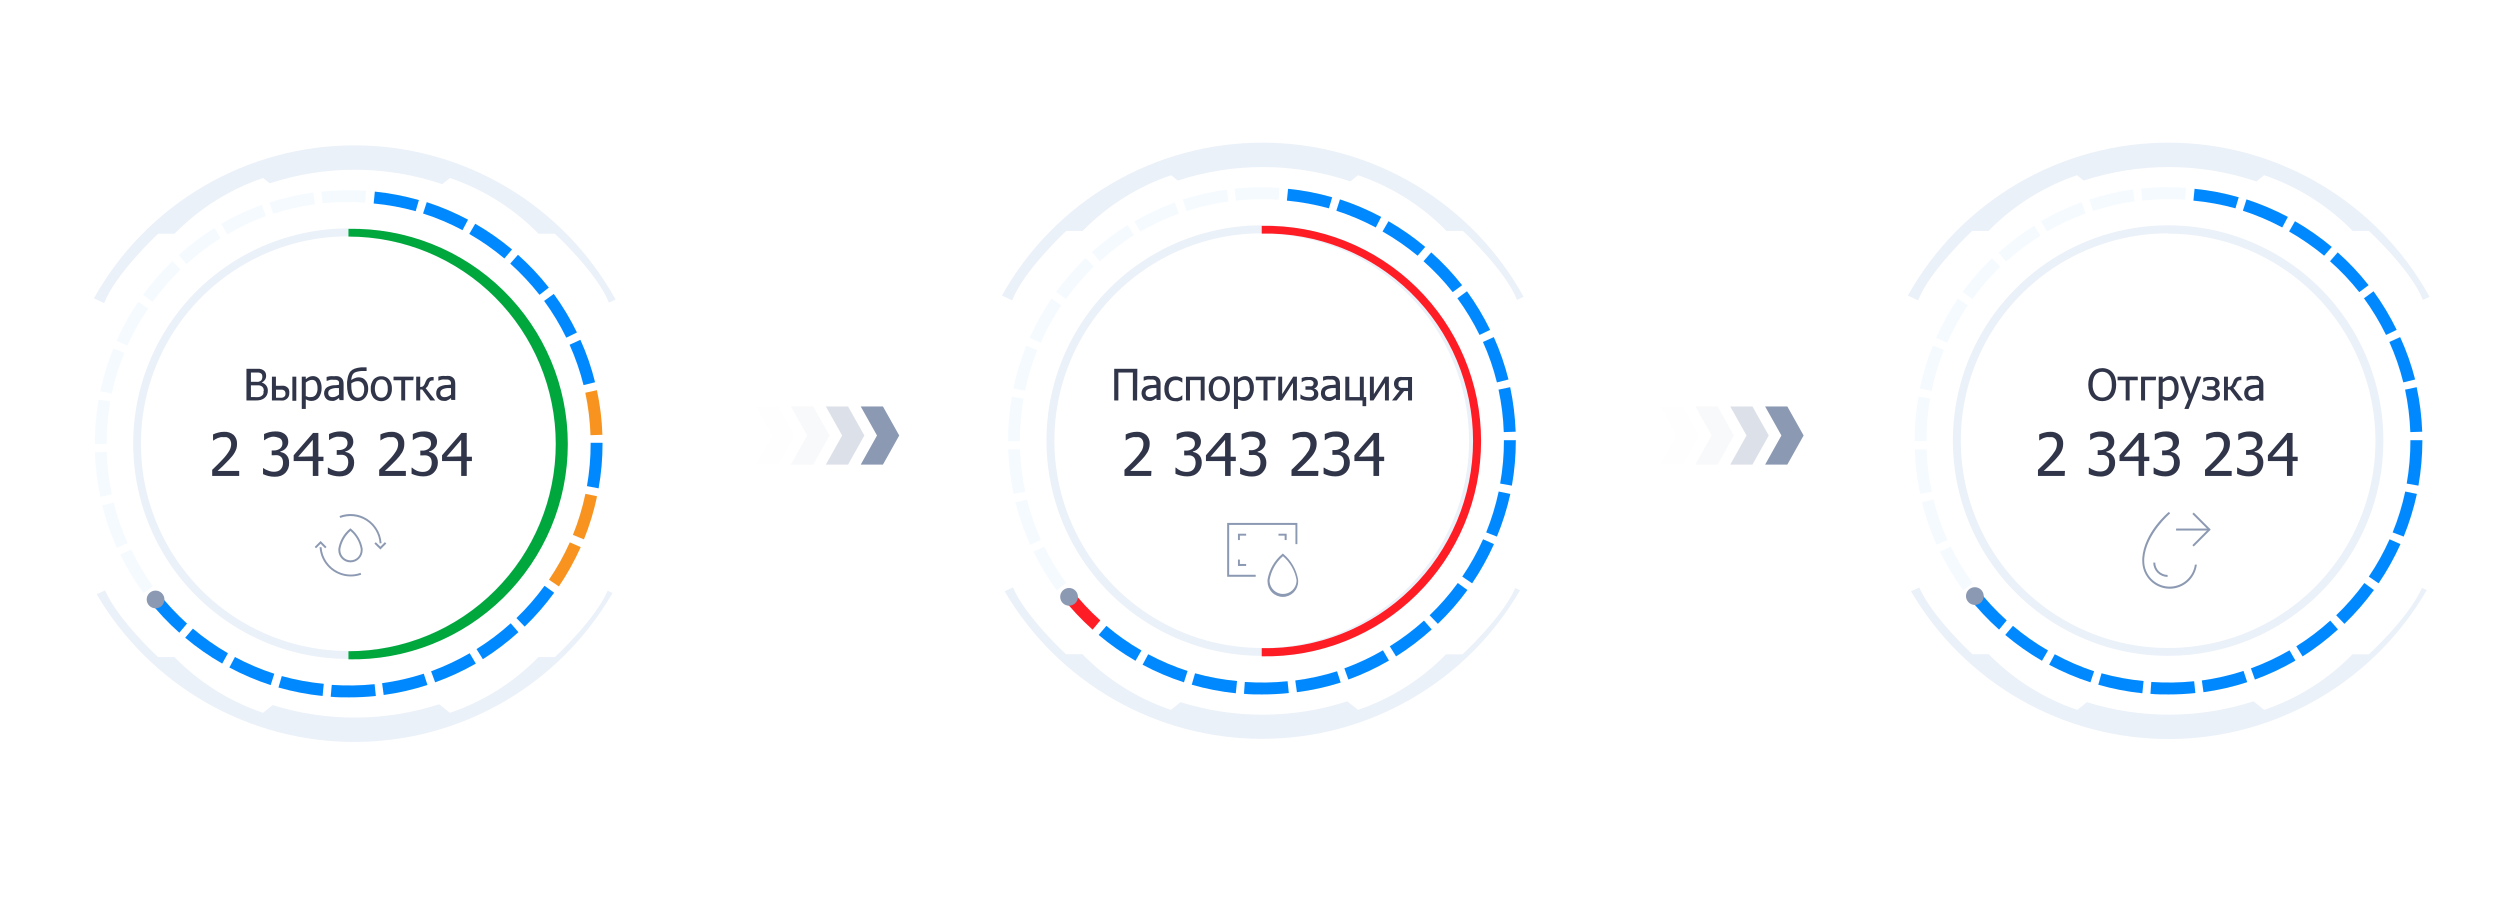 <svg width="324" height="117" viewBox="0 0 324 117" fill="none" xmlns="http://www.w3.org/2000/svg">
<path d="M228.76 60.21L230.87 56.44L228.76 52.68H231.64L233.75 56.44L231.64 60.21H228.76Z" fill="#8C99B2"/>
<g opacity="0.55">
<path opacity="0.55" d="M224.24 60.21L226.35 56.44L224.24 52.68H227.12L229.23 56.44L227.12 60.21H224.24Z" fill="#8C99B2"/>
</g>
<g opacity="0.25">
<path opacity="0.25" d="M219.72 60.21L221.83 56.44L219.72 52.68H222.6L224.71 56.44L222.6 60.21H219.72Z" fill="#8C99B2"/>
</g>
<g opacity="0.1">
<path opacity="0.1" d="M215.2 60.21L217.31 56.44L215.2 52.68H218.08L220.19 56.44L218.08 60.21H215.2Z" fill="#8C99B2"/>
</g>
<path d="M111.55 60.21L113.66 56.44L111.55 52.68H114.43L116.54 56.44L114.43 60.21H111.55Z" fill="#8C99B2"/>
<g opacity="0.55">
<path opacity="0.55" d="M107.03 60.21L109.14 56.44L107.03 52.68H109.91L112.02 56.44L109.91 60.21H107.03Z" fill="#8C99B2"/>
</g>
<g opacity="0.25">
<path opacity="0.25" d="M102.51 60.21L104.62 56.44L102.51 52.68H105.39L107.5 56.44L105.39 60.21H102.51Z" fill="#8C99B2"/>
</g>
<g opacity="0.1">
<path opacity="0.1" d="M97.99 60.21L100.1 56.44L97.99 52.68H100.87L102.98 56.44L100.87 60.21H97.99Z" fill="#8C99B2"/>
</g>
<path d="M273.77 48.27C273.935 48.466 274.057 48.694 274.13 48.94C274.303 49.531 274.303 50.159 274.13 50.75C274.061 51 273.938 51.233 273.77 51.43C273.612 51.613 273.413 51.757 273.19 51.85C272.711 52.037 272.179 52.037 271.7 51.85C271.482 51.752 271.288 51.609 271.13 51.43C270.964 51.235 270.841 51.006 270.77 50.76C270.683 50.465 270.639 50.158 270.64 49.85C270.637 49.542 270.681 49.235 270.77 48.94C270.849 48.695 270.975 48.467 271.14 48.27C271.29 48.086 271.482 47.942 271.7 47.85C271.939 47.756 272.193 47.708 272.45 47.71C272.708 47.705 272.964 47.757 273.2 47.86C273.421 47.948 273.616 48.089 273.77 48.27ZM273.69 49.85C273.697 49.608 273.67 49.365 273.61 49.13C273.564 48.941 273.479 48.764 273.36 48.61C273.259 48.472 273.125 48.362 272.97 48.29C272.807 48.216 272.629 48.179 272.45 48.18C272.274 48.178 272.099 48.215 271.94 48.29C271.781 48.36 271.643 48.47 271.54 48.61C271.427 48.766 271.345 48.943 271.3 49.13C271.237 49.365 271.207 49.607 271.21 49.85C271.184 50.289 271.303 50.725 271.55 51.09C271.655 51.228 271.791 51.339 271.948 51.414C272.104 51.489 272.277 51.525 272.45 51.52C272.625 51.524 272.798 51.488 272.956 51.413C273.114 51.338 273.252 51.228 273.36 51.09C273.603 50.724 273.719 50.288 273.69 49.85Z" fill="#303549"/>
<path d="M277.06 49.28H276V51.9H275.49V49.28H274.44V48.82H277.05L277.06 49.28Z" fill="#303549"/>
<path d="M279.39 49.28H278V51.9H277.48V48.82H279.43L279.39 49.28Z" fill="#303549"/>
<path d="M282.35 50.28C282.365 50.72 282.235 51.152 281.98 51.51C281.871 51.653 281.731 51.768 281.569 51.846C281.407 51.925 281.229 51.964 281.05 51.96C280.915 51.965 280.78 51.948 280.65 51.91C280.523 51.874 280.402 51.82 280.29 51.75V53H279.77V48.82H280.29V49.14C280.421 49.026 280.566 48.929 280.72 48.85C280.88 48.776 281.054 48.739 281.23 48.74C281.39 48.739 281.549 48.777 281.691 48.85C281.834 48.923 281.957 49.029 282.05 49.16C282.265 49.492 282.371 49.884 282.35 50.28ZM281.81 50.34C281.825 50.058 281.77 49.776 281.65 49.52C281.593 49.427 281.511 49.351 281.415 49.3C281.318 49.249 281.209 49.225 281.1 49.23C280.954 49.229 280.81 49.263 280.68 49.33C280.539 49.394 280.407 49.478 280.29 49.58V51.33C280.402 51.384 280.52 51.428 280.64 51.46C280.749 51.477 280.861 51.477 280.97 51.46C281.09 51.466 281.21 51.441 281.318 51.389C281.427 51.337 281.52 51.258 281.59 51.16C281.748 50.917 281.825 50.63 281.81 50.34Z" fill="#303549"/>
<path d="M285.29 48.82L283.64 53H283.09L283.64 51.71L282.53 48.78H283.08L283.92 51.06L284.75 48.78L285.29 48.82Z" fill="#303549"/>
<path d="M287.71 51.05C287.717 51.195 287.683 51.34 287.613 51.467C287.542 51.594 287.437 51.699 287.31 51.77C287.192 51.841 287.064 51.895 286.93 51.93C286.787 51.945 286.643 51.945 286.5 51.93C286.308 51.931 286.117 51.911 285.93 51.87C285.747 51.826 285.569 51.763 285.4 51.68V51.1C285.535 51.226 285.695 51.322 285.87 51.38C286.05 51.442 286.239 51.476 286.43 51.48H286.69C286.771 51.467 286.849 51.44 286.92 51.4C286.993 51.363 287.055 51.308 287.1 51.24C287.144 51.164 287.165 51.077 287.16 50.99C287.165 50.899 287.144 50.809 287.1 50.73C287.059 50.665 287 50.612 286.93 50.58C286.856 50.54 286.774 50.517 286.69 50.51H286.04V50.06H286.58C286.663 50.074 286.747 50.074 286.83 50.06C286.903 50.038 286.969 49.997 287.02 49.94C287.075 49.858 287.1 49.759 287.09 49.66C287.094 49.585 287.073 49.511 287.03 49.45C286.993 49.394 286.941 49.349 286.88 49.32C286.819 49.282 286.751 49.258 286.68 49.25H286.47C286.298 49.252 286.126 49.276 285.96 49.32C285.812 49.369 285.673 49.443 285.55 49.54V48.98C285.694 48.932 285.841 48.892 285.99 48.86C286.149 48.841 286.311 48.841 286.47 48.86C286.6 48.845 286.73 48.845 286.86 48.86C286.996 48.882 287.128 48.926 287.25 48.99C287.361 49.055 287.457 49.144 287.53 49.25C287.613 49.367 287.655 49.507 287.65 49.65C287.653 49.808 287.604 49.963 287.51 50.09C287.417 50.216 287.282 50.304 287.13 50.34C287.291 50.393 287.435 50.486 287.55 50.61C287.652 50.734 287.708 50.889 287.71 51.05Z" fill="#303549"/>
<path d="M290.72 51.9H290.08L289 50.48H288.74V51.9H288.23V48.82H288.74V50.16C288.858 50.163 288.976 50.136 289.08 50.08C289.195 50.005 289.28 49.891 289.32 49.76C289.347 49.708 289.37 49.655 289.39 49.6C289.417 49.55 289.437 49.496 289.45 49.44C289.508 49.247 289.628 49.079 289.79 48.96C289.956 48.861 290.147 48.813 290.34 48.82H290.48V49.27H290.36C290.246 49.262 290.133 49.294 290.04 49.36C289.952 49.452 289.89 49.566 289.86 49.69C289.818 49.821 289.758 49.946 289.68 50.06C289.618 50.145 289.535 50.214 289.44 50.26L290.72 51.9Z" fill="#303549"/>
<path d="M292.77 51.58L292.6 51.71L292.4 51.84L292.13 51.95C292.011 51.97 291.889 51.97 291.77 51.95C291.647 51.951 291.524 51.927 291.41 51.88C291.301 51.829 291.199 51.761 291.11 51.68C290.943 51.48 290.848 51.23 290.84 50.97C290.836 50.777 290.885 50.587 290.98 50.42C291.081 50.263 291.228 50.141 291.4 50.07C291.594 49.983 291.799 49.925 292.01 49.9C292.25 49.9 292.5 49.9 292.77 49.84V49.74C292.789 49.641 292.789 49.539 292.77 49.44C292.733 49.37 292.678 49.311 292.61 49.27C292.537 49.226 292.455 49.198 292.37 49.19C292.274 49.18 292.176 49.18 292.08 49.19C291.941 49.173 291.799 49.173 291.66 49.19C291.492 49.225 291.328 49.275 291.17 49.34V48.82L291.58 48.73C291.756 48.71 291.934 48.71 292.11 48.73C292.286 48.706 292.464 48.706 292.64 48.73C292.781 48.787 292.905 48.88 293 49C293.112 49.08 293.199 49.191 293.25 49.32C293.311 49.479 293.338 49.65 293.33 49.82V51.92H292.82L292.77 51.58ZM292.77 51.14V50.29H292.3C292.147 50.304 291.997 50.335 291.85 50.38C291.722 50.412 291.605 50.478 291.51 50.57C291.464 50.619 291.429 50.678 291.406 50.741C291.384 50.805 291.375 50.873 291.38 50.94C291.374 51.013 291.383 51.086 291.407 51.155C291.432 51.224 291.47 51.287 291.52 51.34C291.646 51.436 291.802 51.483 291.96 51.47C292.113 51.474 292.264 51.439 292.4 51.37C292.53 51.305 292.654 51.228 292.77 51.14Z" fill="#303549"/>
<path d="M267.58 61.68H264.12V60.89L264.83 60.21C265.05 60 265.26 59.77 265.48 59.54C265.806 59.193 266.097 58.814 266.35 58.41C266.498 58.144 266.577 57.845 266.58 57.54C266.586 57.4 266.562 57.26 266.51 57.13C266.464 57.018 266.396 56.916 266.31 56.83C266.218 56.755 266.113 56.698 266 56.66C265.874 56.644 265.746 56.644 265.62 56.66C265.487 56.641 265.353 56.641 265.22 56.66C265.084 56.689 264.95 56.73 264.82 56.78L264.52 56.94L264.28 57.09V56.3C264.488 56.2 264.706 56.123 264.93 56.07C265.187 55.996 265.453 55.959 265.72 55.96C266.164 55.935 266.601 56.081 266.94 56.37C267.091 56.516 267.209 56.692 267.286 56.887C267.364 57.081 267.399 57.291 267.39 57.5C267.39 57.706 267.363 57.911 267.31 58.11C267.261 58.288 267.19 58.459 267.1 58.62C267 58.792 266.887 58.956 266.76 59.11C266.63 59.27 266.5 59.42 266.35 59.58C266.2 59.74 265.85 60.1 265.56 60.38L264.87 61.03H267.62L267.58 61.68Z" fill="#303549"/>
<path d="M272.25 56.61C272.114 56.591 271.976 56.591 271.84 56.61C271.707 56.641 271.577 56.681 271.45 56.73C271.34 56.777 271.234 56.831 271.13 56.89L270.89 57.05V56.25C271.103 56.151 271.323 56.071 271.55 56.01C271.812 55.944 272.08 55.91 272.35 55.91C272.57 55.913 272.788 55.944 273 56C273.18 56.057 273.351 56.138 273.51 56.24C273.667 56.355 273.794 56.505 273.88 56.68C273.972 56.866 274.017 57.072 274.01 57.28C274.015 57.58 273.904 57.87 273.7 58.09C273.513 58.315 273.256 58.469 272.97 58.53V58.59C273.1 58.614 273.227 58.651 273.35 58.7C273.49 58.761 273.619 58.845 273.73 58.95C273.85 59.066 273.945 59.206 274.01 59.36C274.086 59.558 274.124 59.768 274.12 59.98C274.125 60.213 274.084 60.444 273.998 60.661C273.912 60.877 273.783 61.074 273.62 61.24C273.455 61.412 273.253 61.546 273.03 61.63C272.777 61.722 272.509 61.767 272.24 61.76C271.96 61.761 271.681 61.728 271.41 61.66C271.169 61.603 270.935 61.523 270.71 61.42V60.62H270.77C270.963 60.76 271.175 60.871 271.4 60.95C271.653 61.056 271.925 61.11 272.2 61.11C272.356 61.111 272.511 61.088 272.66 61.04C272.807 60.991 272.94 60.909 273.05 60.8C273.147 60.691 273.225 60.566 273.28 60.43C273.333 60.269 273.357 60.099 273.35 59.93C273.359 59.76 273.331 59.589 273.27 59.43C273.216 59.306 273.129 59.199 273.02 59.12C272.909 59.044 272.783 58.993 272.65 58.97C272.494 58.955 272.336 58.955 272.18 58.97H271.86V58.35H272.11C272.402 58.362 272.69 58.278 272.93 58.11C273.035 58.027 273.119 57.92 273.175 57.799C273.231 57.677 273.256 57.544 273.25 57.41C273.251 57.282 273.224 57.156 273.17 57.04C273.116 56.947 273.045 56.866 272.96 56.8C272.863 56.736 272.754 56.692 272.64 56.67C272.513 56.633 272.382 56.613 272.25 56.61Z" fill="#303549"/>
<path d="M278.55 59.75H277.88V61.68H277.16V59.75H274.69V59L277.19 56.11H277.88V59.19H278.55V59.75ZM277.16 59.15V57L275.27 59.19L277.16 59.15Z" fill="#303549"/>
<path d="M280.66 56.61C280.527 56.59 280.393 56.59 280.26 56.61C280.124 56.639 279.99 56.679 279.86 56.73C279.75 56.777 279.644 56.831 279.54 56.89L279.31 57.05H279.26V56.25C279.476 56.151 279.7 56.071 279.93 56.01C280.188 55.944 280.454 55.91 280.72 55.91C280.945 55.905 281.171 55.928 281.39 55.98C281.57 56.035 281.742 56.116 281.9 56.22C282.06 56.334 282.19 56.485 282.28 56.66C282.364 56.849 282.405 57.054 282.4 57.26C282.404 57.558 282.297 57.847 282.1 58.07C281.91 58.291 281.654 58.445 281.37 58.51V58.57C281.5 58.595 281.627 58.632 281.75 58.68C281.887 58.741 282.012 58.825 282.12 58.93C282.243 59.044 282.339 59.184 282.4 59.34C282.481 59.536 282.519 59.748 282.51 59.96C282.518 60.428 282.342 60.88 282.02 61.22C281.849 61.39 281.645 61.523 281.42 61.61C281.17 61.702 280.906 61.746 280.64 61.74C280.357 61.741 280.075 61.708 279.8 61.64C279.563 61.583 279.331 61.503 279.11 61.4V60.6H279.16C279.354 60.738 279.566 60.849 279.79 60.93C280.044 61.035 280.315 61.089 280.59 61.09C280.746 61.092 280.902 61.068 281.05 61.02C281.199 60.977 281.334 60.894 281.44 60.78C281.541 60.673 281.619 60.547 281.67 60.41C281.727 60.25 281.754 60.08 281.75 59.91C281.756 59.739 281.725 59.568 281.66 59.41C281.606 59.286 281.519 59.179 281.41 59.1C281.283 59.034 281.143 59 281 59C280.844 58.984 280.686 58.984 280.53 59H280.21V58.38H280.46C280.752 58.394 281.041 58.309 281.28 58.14C281.387 58.059 281.473 57.953 281.528 57.831C281.584 57.708 281.609 57.574 281.6 57.44C281.601 57.312 281.573 57.186 281.52 57.07C281.466 56.977 281.395 56.896 281.31 56.83C281.213 56.766 281.104 56.722 280.99 56.7C280.884 56.657 280.773 56.627 280.66 56.61Z" fill="#303549"/>
<path d="M289.22 61.68H285.77V60.89L286.47 60.21C286.69 60 286.91 59.77 287.12 59.54C287.446 59.193 287.737 58.814 287.99 58.41C288.143 58.146 288.222 57.845 288.22 57.54C288.226 57.4 288.202 57.26 288.15 57.13C288.104 57.018 288.036 56.916 287.95 56.83C287.858 56.755 287.753 56.698 287.64 56.66C287.514 56.644 287.386 56.644 287.26 56.66C287.127 56.641 286.993 56.641 286.86 56.66C286.727 56.688 286.596 56.728 286.47 56.78L286.16 56.94L285.92 57.09V56.3C286.128 56.2 286.346 56.123 286.57 56.07C286.827 55.996 287.093 55.959 287.36 55.96C287.807 55.936 288.247 56.083 288.59 56.37C288.732 56.52 288.842 56.698 288.912 56.892C288.983 57.087 289.013 57.294 289 57.5C289 57.706 288.973 57.911 288.92 58.11C288.871 58.288 288.8 58.459 288.71 58.62C288.614 58.792 288.504 58.956 288.38 59.11C288.25 59.27 288.11 59.42 287.96 59.58C287.81 59.74 287.46 60.1 287.17 60.38L286.48 61.03H289.23L289.22 61.68Z" fill="#303549"/>
<path d="M291.49 56.61C291.354 56.59 291.216 56.59 291.08 56.61C290.944 56.639 290.81 56.679 290.68 56.73C290.573 56.775 290.469 56.829 290.37 56.89L290.13 57.05H290.08V56.25C290.296 56.151 290.52 56.071 290.75 56.01C291.011 55.944 291.28 55.91 291.55 55.91C291.772 55.905 291.994 55.929 292.21 55.98C292.39 56.035 292.562 56.116 292.72 56.22C292.88 56.334 293.01 56.485 293.1 56.66C293.184 56.849 293.225 57.054 293.22 57.26C293.224 57.558 293.117 57.847 292.92 58.07C292.732 58.293 292.475 58.447 292.19 58.51V58.57C292.32 58.595 292.447 58.632 292.57 58.68C292.707 58.741 292.832 58.825 292.94 58.93C293.063 59.044 293.159 59.184 293.22 59.34C293.301 59.536 293.339 59.748 293.33 59.96C293.338 60.428 293.162 60.88 292.84 61.22C292.673 61.39 292.472 61.523 292.25 61.61C291.997 61.701 291.729 61.745 291.46 61.74C291.177 61.741 290.895 61.708 290.62 61.64C290.383 61.582 290.152 61.501 289.93 61.4V60.6H290C290.197 60.74 290.412 60.851 290.64 60.93C290.89 61.036 291.159 61.091 291.43 61.09C291.586 61.092 291.742 61.068 291.89 61.02C292.039 60.977 292.174 60.894 292.28 60.78C292.381 60.673 292.459 60.547 292.51 60.41C292.567 60.249 292.594 60.08 292.59 59.91C292.596 59.739 292.565 59.568 292.5 59.41C292.446 59.286 292.359 59.179 292.25 59.1C292.14 59.022 292.013 58.971 291.88 58.95C291.724 58.934 291.566 58.934 291.41 58.95H291.09V58.33H291.34C291.635 58.342 291.927 58.258 292.17 58.09C292.274 58.007 292.357 57.9 292.411 57.778C292.464 57.656 292.488 57.523 292.48 57.39C292.485 57.262 292.458 57.135 292.4 57.02C292.353 56.923 292.28 56.84 292.19 56.78C292.093 56.716 291.984 56.672 291.87 56.65C291.746 56.619 291.618 56.605 291.49 56.61Z" fill="#303549"/>
<path d="M297.78 59.75H297.12V61.68H296.39V59.75H293.92V59L296.43 56.11H297.12V59.19H297.78V59.75ZM296.39 59.15V57L294.51 59.19L296.39 59.15Z" fill="#303549"/>
<path d="M281.2 76.3C280.257 76.297 279.353 75.921 278.686 75.254C278.019 74.587 277.643 73.683 277.64 72.74C277.63 72.607 277.63 72.473 277.64 72.34C277.87 69.03 280.95 66.44 281.09 66.34L281.25 66.54C281.25 66.54 278.12 69.17 277.89 72.38C277.89 72.51 277.89 72.63 277.89 72.75C277.896 73.585 278.218 74.386 278.791 74.993C279.364 75.6 280.146 75.967 280.979 76.02C281.812 76.073 282.635 75.809 283.281 75.28C283.926 74.751 284.348 73.997 284.46 73.17H284.71C284.608 74.03 284.194 74.823 283.548 75.4C282.901 75.976 282.066 76.296 281.2 76.3Z" fill="#8C99B2"/>
<path d="M280.92 74.77C280.428 74.767 279.956 74.571 279.608 74.222C279.259 73.874 279.063 73.403 279.06 72.91H279.32C279.32 73.12 279.361 73.328 279.442 73.522C279.522 73.716 279.64 73.893 279.789 74.041C279.937 74.19 280.114 74.308 280.308 74.388C280.502 74.469 280.71 74.51 280.92 74.51V74.77Z" fill="#8C99B2"/>
<path d="M284.31 70.83L284.13 70.65L286.14 68.63L284.13 66.61L284.31 66.43L286.51 68.63L284.31 70.83Z" fill="#8C99B2"/>
<path d="M286.33 68.5H282.02V68.76H286.33V68.5Z" fill="#8C99B2"/>
<path d="M147.37 51.9H146.82V48.28H144.94V51.9H144.4V47.8H147.4L147.37 51.9Z" fill="#303549"/>
<path d="M149.87 51.58L149.7 51.71L149.5 51.84L149.23 51.95C149.111 51.97 148.989 51.97 148.87 51.95C148.747 51.951 148.624 51.927 148.51 51.88C148.401 51.829 148.299 51.761 148.21 51.68C148.043 51.48 147.948 51.23 147.94 50.97C147.936 50.777 147.985 50.587 148.08 50.42C148.181 50.263 148.328 50.141 148.5 50.07C148.694 49.983 148.899 49.925 149.11 49.9C149.35 49.9 149.6 49.9 149.87 49.84V49.74C149.875 49.637 149.854 49.534 149.81 49.44C149.78 49.368 149.727 49.308 149.66 49.27C149.586 49.227 149.505 49.2 149.42 49.19C149.324 49.18 149.226 49.18 149.13 49.19C148.987 49.173 148.843 49.173 148.7 49.19C148.536 49.227 148.376 49.277 148.22 49.34V48.82L148.63 48.73C148.806 48.71 148.984 48.71 149.16 48.73C149.336 48.706 149.514 48.706 149.69 48.73C149.832 48.759 149.966 48.82 150.08 48.91C150.192 48.99 150.279 49.102 150.33 49.23C150.39 49.389 150.418 49.56 150.41 49.73V51.83H149.9L149.87 51.58ZM149.87 51.14V50.29H149.4C149.247 50.303 149.096 50.334 148.95 50.38C148.822 50.412 148.705 50.478 148.61 50.57C148.563 50.619 148.526 50.677 148.502 50.74C148.478 50.804 148.467 50.872 148.47 50.94C148.465 51.014 148.476 51.087 148.502 51.156C148.528 51.225 148.568 51.288 148.62 51.34C148.746 51.436 148.902 51.483 149.06 51.47C149.213 51.474 149.364 51.439 149.5 51.37C149.63 51.305 149.754 51.228 149.87 51.14Z" fill="#303549"/>
<path d="M152.33 52C152.132 52.004 151.935 51.97 151.75 51.9C151.576 51.841 151.418 51.742 151.29 51.61C151.16 51.465 151.062 51.295 151 51.11C150.928 50.88 150.894 50.641 150.9 50.4C150.893 50.163 150.927 49.926 151 49.7C151.066 49.517 151.164 49.348 151.29 49.2C151.418 49.063 151.575 48.958 151.75 48.89C151.935 48.817 152.131 48.78 152.33 48.78C152.493 48.778 152.655 48.802 152.81 48.85C152.956 48.891 153.097 48.948 153.23 49.02V49.6L153.09 49.49L152.88 49.37C152.801 49.327 152.717 49.294 152.63 49.27C152.537 49.257 152.443 49.257 152.35 49.27C152.226 49.267 152.103 49.292 151.99 49.344C151.877 49.396 151.778 49.474 151.7 49.57C151.527 49.826 151.443 50.132 151.46 50.44C151.443 50.742 151.528 51.041 151.7 51.29C151.776 51.389 151.875 51.468 151.988 51.52C152.101 51.572 152.225 51.596 152.35 51.59C152.515 51.593 152.679 51.558 152.83 51.49C152.978 51.424 153.113 51.332 153.23 51.22V51.8L153.04 51.89L152.83 51.96L152.6 52.02C152.51 52.025 152.419 52.018 152.33 52Z" fill="#303549"/>
<path d="M156.12 51.9H155.61V49.27H154.22V51.9H153.7V48.82H156.12V51.9Z" fill="#303549"/>
<path d="M159.39 50.36C159.418 50.795 159.287 51.225 159.02 51.57C158.891 51.706 158.736 51.813 158.564 51.887C158.392 51.961 158.207 51.999 158.02 51.999C157.833 51.999 157.648 51.961 157.476 51.887C157.304 51.813 157.149 51.706 157.02 51.57C156.76 51.229 156.629 50.808 156.65 50.38C156.626 49.947 156.761 49.52 157.03 49.18C157.156 49.041 157.311 48.931 157.483 48.859C157.656 48.786 157.843 48.752 158.03 48.76C158.217 48.751 158.404 48.784 158.577 48.857C158.751 48.93 158.905 49.04 159.03 49.18C159.287 49.518 159.414 49.936 159.39 50.36ZM158.86 50.36C158.884 50.047 158.807 49.735 158.64 49.47C158.565 49.38 158.471 49.307 158.365 49.257C158.258 49.208 158.142 49.182 158.025 49.182C157.908 49.182 157.792 49.208 157.685 49.257C157.579 49.307 157.485 49.38 157.41 49.47C157.266 49.743 157.19 50.047 157.19 50.355C157.19 50.664 157.266 50.967 157.41 51.24C157.479 51.339 157.573 51.418 157.681 51.47C157.79 51.523 157.91 51.547 158.03 51.54C158.148 51.545 158.265 51.522 158.371 51.471C158.477 51.42 158.57 51.345 158.64 51.25C158.807 50.985 158.884 50.673 158.86 50.36Z" fill="#303549"/>
<path d="M162.5 50.28C162.523 50.721 162.392 51.155 162.13 51.51C162.021 51.653 161.881 51.768 161.719 51.846C161.557 51.925 161.379 51.964 161.2 51.96C161.065 51.965 160.93 51.948 160.8 51.91C160.673 51.874 160.552 51.82 160.44 51.75V53H159.92V48.82H160.44V49.14C160.571 49.026 160.716 48.929 160.87 48.85C161.03 48.776 161.204 48.739 161.38 48.74C161.541 48.734 161.701 48.769 161.845 48.843C161.989 48.916 162.111 49.026 162.2 49.16C162.416 49.492 162.52 49.884 162.5 50.28ZM161.96 50.34C161.975 50.058 161.92 49.776 161.8 49.52C161.744 49.426 161.662 49.349 161.565 49.298C161.469 49.247 161.359 49.224 161.25 49.23C161.104 49.23 160.96 49.264 160.83 49.33C160.689 49.394 160.557 49.478 160.44 49.58V51.33C160.552 51.384 160.67 51.428 160.79 51.46C160.899 51.477 161.011 51.477 161.12 51.46C161.24 51.466 161.36 51.441 161.468 51.389C161.577 51.337 161.67 51.258 161.74 51.16C161.912 50.921 162.003 50.634 162 50.34H161.96Z" fill="#303549"/>
<path d="M165.27 49.28H164.27V51.9H163.75V49.28H162.75V48.82H165.35L165.27 49.28Z" fill="#303549"/>
<path d="M168.08 51.9H167.57V49.61L166.12 51.9H165.66V48.82H166.17V51.08L167.6 48.82H168.08V51.9Z" fill="#303549"/>
<path d="M170.86 51.05C170.863 51.204 170.825 51.356 170.75 51.49C170.673 51.602 170.575 51.697 170.46 51.77C170.342 51.841 170.214 51.895 170.08 51.93C169.937 51.944 169.793 51.944 169.65 51.93C169.458 51.931 169.267 51.911 169.08 51.87C168.894 51.825 168.713 51.761 168.54 51.68V51.1C168.676 51.224 168.836 51.319 169.01 51.38C169.191 51.441 169.379 51.475 169.57 51.48H169.83C169.914 51.467 169.995 51.44 170.07 51.4C170.138 51.357 170.199 51.303 170.25 51.24C170.286 51.162 170.303 51.076 170.3 50.99C170.305 50.899 170.284 50.809 170.24 50.73C170.202 50.663 170.142 50.61 170.07 50.58C169.996 50.54 169.914 50.517 169.83 50.51H169.19V50.06H169.72C169.803 50.074 169.887 50.074 169.97 50.06C170.044 50.041 170.111 49.999 170.16 49.94C170.218 49.859 170.247 49.76 170.24 49.66C170.243 49.622 170.239 49.584 170.227 49.548C170.215 49.512 170.195 49.478 170.17 49.45C170.133 49.394 170.081 49.349 170.02 49.32C169.959 49.282 169.891 49.258 169.82 49.25H169.61C169.441 49.253 169.273 49.276 169.11 49.32C168.961 49.367 168.821 49.441 168.7 49.54V48.98C168.844 48.932 168.991 48.892 169.14 48.86C169.299 48.841 169.461 48.841 169.62 48.86C169.753 48.846 169.887 48.846 170.02 48.86C170.153 48.884 170.281 48.928 170.4 48.99C170.513 49.057 170.611 49.145 170.69 49.25C170.765 49.37 170.803 49.509 170.8 49.65C170.808 49.809 170.758 49.965 170.66 50.09C170.571 50.216 170.44 50.305 170.29 50.34C170.451 50.393 170.595 50.486 170.71 50.61C170.805 50.737 170.857 50.891 170.86 51.05Z" fill="#303549"/>
<path d="M173.11 51.58L172.94 51.71C172.878 51.76 172.811 51.804 172.74 51.84C172.654 51.885 172.563 51.922 172.47 51.95C172.354 51.969 172.236 51.969 172.12 51.95C171.996 51.953 171.874 51.929 171.76 51.88C171.648 51.834 171.546 51.766 171.46 51.68C171.371 51.589 171.302 51.48 171.26 51.36C171.211 51.236 171.187 51.103 171.19 50.97C171.183 50.778 171.228 50.588 171.32 50.42C171.423 50.261 171.573 50.139 171.75 50.07C171.943 49.981 172.149 49.924 172.36 49.9C172.587 49.9 172.837 49.88 173.11 49.84V49.74C173.112 49.638 173.095 49.536 173.06 49.44C173.023 49.37 172.968 49.311 172.9 49.27C172.828 49.224 172.745 49.197 172.66 49.19C172.564 49.18 172.466 49.18 172.37 49.19C172.231 49.173 172.089 49.173 171.95 49.19C171.786 49.227 171.626 49.277 171.47 49.34V48.82L171.87 48.73C172.046 48.711 172.224 48.711 172.4 48.73C172.576 48.706 172.754 48.706 172.93 48.73C173.073 48.757 173.207 48.819 173.32 48.91C173.435 48.988 173.522 49.1 173.57 49.23C173.634 49.389 173.665 49.559 173.66 49.73V51.83H173.14L173.11 51.58ZM173.11 51.14V50.29H172.65C172.494 50.303 172.34 50.334 172.19 50.38C172.063 50.415 171.946 50.48 171.85 50.57C171.804 50.619 171.769 50.678 171.746 50.741C171.724 50.805 171.715 50.873 171.72 50.94C171.715 51.014 171.726 51.087 171.752 51.156C171.778 51.225 171.818 51.288 171.87 51.34C171.992 51.436 172.145 51.483 172.3 51.47C172.453 51.474 172.604 51.439 172.74 51.37C172.871 51.307 172.995 51.23 173.11 51.14Z" fill="#303549"/>
<path d="M177.06 52.64H176.58V51.9H174.35V48.82H174.87V51.46H176.24V48.82H176.75V51.46H177.06V52.64Z" fill="#303549"/>
<path d="M180 51.9H179.49V49.61L178 51.9H177.54V48.82H178.05V51.08L179.47 48.82H180V51.9Z" fill="#303549"/>
<path d="M183 51.9H182.48V50.68H181.97L181 51.9H180.4L181.4 50.63C181.182 50.585 180.985 50.469 180.84 50.3C180.712 50.127 180.649 49.915 180.66 49.7C180.655 49.56 180.689 49.421 180.76 49.3C180.818 49.184 180.9 49.082 181 49C181.105 48.928 181.224 48.88 181.35 48.86C181.503 48.844 181.657 48.844 181.81 48.86H183V51.9ZM182.48 50.27V49.27H181.64C181.57 49.286 181.502 49.313 181.44 49.35C181.373 49.385 181.32 49.441 181.29 49.51C181.258 49.583 181.241 49.661 181.24 49.74C181.228 49.819 181.228 49.901 181.24 49.98C181.271 50.055 181.32 50.12 181.383 50.171C181.446 50.222 181.52 50.256 181.6 50.27H181.91H182.48Z" fill="#303549"/>
<path d="M149.19 61.68H145.73V60.89L146.44 60.21C146.66 60 146.87 59.77 147.08 59.54C147.412 59.195 147.706 58.816 147.96 58.41C148.108 58.144 148.187 57.845 148.19 57.54C148.196 57.4 148.172 57.26 148.12 57.13C148.074 57.018 148.006 56.916 147.92 56.83C147.828 56.755 147.723 56.698 147.61 56.66C147.484 56.644 147.356 56.644 147.23 56.66C147.097 56.641 146.963 56.641 146.83 56.66C146.694 56.689 146.56 56.73 146.43 56.78L146.13 56.94L145.89 57.09V56.3C146.098 56.2 146.316 56.123 146.54 56.07C146.797 55.996 147.063 55.959 147.33 55.96C147.774 55.935 148.211 56.081 148.55 56.37C148.701 56.516 148.819 56.692 148.896 56.887C148.974 57.081 149.009 57.291 149 57.5C149 57.706 148.973 57.911 148.92 58.11C148.871 58.288 148.8 58.459 148.71 58.62C148.607 58.79 148.493 58.954 148.37 59.11C148.24 59.27 148.1 59.42 147.96 59.58C147.82 59.74 147.46 60.1 147.17 60.38L146.48 61.03H149.23L149.19 61.68Z" fill="#303549"/>
<path d="M153.86 56.61C153.724 56.59 153.586 56.59 153.45 56.61L153.05 56.73C152.944 56.777 152.84 56.831 152.74 56.89L152.5 57.05V56.25C152.713 56.151 152.933 56.071 153.16 56.01C153.422 55.944 153.69 55.91 153.96 55.91C154.182 55.905 154.404 55.929 154.62 55.98C154.804 56.035 154.979 56.116 155.14 56.22C155.297 56.334 155.424 56.486 155.51 56.66C155.602 56.846 155.647 57.052 155.64 57.26C155.645 57.56 155.534 57.85 155.33 58.07C155.143 58.295 154.886 58.45 154.6 58.51V58.57C154.73 58.594 154.857 58.631 154.98 58.68C155.12 58.741 155.249 58.825 155.36 58.93C155.48 59.046 155.575 59.186 155.64 59.34C155.716 59.538 155.754 59.748 155.75 59.96C155.75 60.199 155.706 60.437 155.62 60.66C155.534 60.869 155.408 61.059 155.25 61.22C155.085 61.392 154.883 61.526 154.66 61.61C154.407 61.702 154.139 61.746 153.87 61.74C153.59 61.742 153.311 61.708 153.04 61.64C152.799 61.583 152.565 61.503 152.34 61.4V60.6H152.4C152.578 60.764 152.78 60.899 153 61C153.253 61.106 153.525 61.16 153.8 61.16C153.956 61.161 154.111 61.138 154.26 61.09C154.407 61.041 154.54 60.959 154.65 60.85C154.748 60.743 154.822 60.617 154.87 60.48C154.984 60.156 154.984 59.804 154.87 59.48C154.819 59.357 154.736 59.25 154.63 59.17C154.516 59.092 154.386 59.041 154.25 59.02C154.097 59.004 153.943 59.004 153.79 59.02H153.47V58.4H153.71C154.006 58.414 154.297 58.33 154.54 58.16C154.645 58.077 154.729 57.971 154.785 57.849C154.841 57.727 154.866 57.594 154.86 57.46C154.861 57.332 154.833 57.206 154.78 57.09C154.726 56.995 154.65 56.912 154.56 56.85C154.466 56.786 154.361 56.742 154.25 56.72C154.126 56.666 153.994 56.629 153.86 56.61Z" fill="#303549"/>
<path d="M160.16 59.75H159.49V61.68H158.77V59.75H156.29V59L158.8 56.11H159.49V59.19H160.16V59.75ZM158.77 59.15V57L156.88 59.19L158.77 59.15Z" fill="#303549"/>
<path d="M162.27 56.61C162.137 56.59 162.003 56.59 161.87 56.61C161.734 56.639 161.6 56.679 161.47 56.73C161.36 56.777 161.254 56.831 161.15 56.89L160.92 57.05V56.25C161.133 56.151 161.353 56.071 161.58 56.01C161.842 55.944 162.11 55.91 162.38 55.91C162.59 55.915 162.798 55.946 163 56C163.18 56.056 163.352 56.136 163.51 56.24C163.67 56.352 163.797 56.503 163.88 56.68C163.972 56.866 164.017 57.072 164.01 57.28C164.014 57.578 163.907 57.867 163.71 58.09C163.52 58.31 163.264 58.465 162.98 58.53V58.59C163.109 58.617 163.236 58.654 163.36 58.7C163.496 58.763 163.621 58.848 163.73 58.95C163.85 59.066 163.945 59.206 164.01 59.36C164.086 59.558 164.124 59.768 164.12 59.98C164.125 60.213 164.084 60.444 163.998 60.661C163.912 60.877 163.783 61.074 163.62 61.24C163.455 61.412 163.253 61.546 163.03 61.63C162.78 61.722 162.516 61.766 162.25 61.76C161.967 61.761 161.685 61.728 161.41 61.66C161.173 61.603 160.941 61.523 160.72 61.42V60.62H160.77C160.964 60.758 161.176 60.869 161.4 60.95C161.654 61.055 161.925 61.109 162.2 61.11C162.356 61.111 162.511 61.088 162.66 61.04C162.809 60.997 162.944 60.914 163.05 60.8C163.147 60.691 163.225 60.566 163.28 60.43C163.337 60.27 163.364 60.1 163.36 59.93C163.366 59.759 163.335 59.588 163.27 59.43C163.216 59.306 163.129 59.199 163.02 59.12C162.91 59.042 162.783 58.991 162.65 58.97C162.494 58.954 162.336 58.954 162.18 58.97H161.86V58.35H162.11C162.402 58.364 162.691 58.279 162.93 58.11C163.037 58.029 163.123 57.923 163.178 57.8C163.234 57.678 163.259 57.544 163.25 57.41C163.251 57.282 163.223 57.156 163.17 57.04C163.116 56.947 163.045 56.866 162.96 56.8C162.863 56.736 162.754 56.692 162.64 56.67C162.52 56.634 162.395 56.614 162.27 56.61Z" fill="#303549"/>
<path d="M170.83 61.68H167.38V60.89L168.08 60.21C168.3 60 168.52 59.77 168.73 59.54C169.056 59.193 169.347 58.814 169.6 58.41C169.748 58.144 169.827 57.845 169.83 57.54C169.836 57.4 169.812 57.26 169.76 57.13C169.714 57.018 169.646 56.916 169.56 56.83C169.468 56.755 169.363 56.698 169.25 56.66C169.124 56.644 168.996 56.644 168.87 56.66C168.737 56.641 168.603 56.641 168.47 56.66C168.334 56.689 168.2 56.73 168.07 56.78L167.77 56.94L167.53 57.09V56.3C167.738 56.2 167.956 56.123 168.18 56.07C168.437 55.996 168.703 55.959 168.97 55.96C169.417 55.936 169.857 56.083 170.2 56.37C170.347 56.518 170.463 56.694 170.538 56.889C170.614 57.083 170.649 57.291 170.64 57.5C170.64 57.706 170.613 57.911 170.56 58.11C170.511 58.288 170.44 58.459 170.35 58.62C170.254 58.792 170.144 58.956 170.02 59.11L169.6 59.58C169.37 59.84 169.1 60.1 168.81 60.38L168.12 61.03H170.87L170.83 61.68Z" fill="#303549"/>
<path d="M173.09 56.61C172.957 56.59 172.823 56.59 172.69 56.61C172.554 56.639 172.42 56.679 172.29 56.73C172.18 56.777 172.074 56.831 171.97 56.89L171.74 57.05H171.69V56.25C171.906 56.151 172.13 56.071 172.36 56.01C172.618 55.944 172.884 55.91 173.15 55.91C173.375 55.905 173.601 55.928 173.82 55.98C174 56.035 174.172 56.116 174.33 56.22C174.49 56.334 174.62 56.485 174.71 56.66C174.794 56.849 174.835 57.054 174.83 57.26C174.834 57.558 174.727 57.847 174.53 58.07C174.34 58.291 174.084 58.445 173.8 58.51V58.57C173.93 58.595 174.057 58.632 174.18 58.68C174.317 58.741 174.442 58.825 174.55 58.93C174.673 59.044 174.769 59.184 174.83 59.34C174.911 59.536 174.949 59.748 174.94 59.96C174.945 60.2 174.901 60.438 174.81 60.66C174.724 60.866 174.602 61.056 174.45 61.22C174.279 61.39 174.075 61.523 173.85 61.61C173.6 61.702 173.336 61.746 173.07 61.74C172.787 61.741 172.505 61.708 172.23 61.64C171.993 61.583 171.761 61.503 171.54 61.4V60.6H171.59C171.784 60.738 171.996 60.849 172.22 60.93C172.474 61.035 172.745 61.089 173.02 61.09C173.176 61.092 173.332 61.068 173.48 61.02C173.629 60.977 173.764 60.894 173.87 60.78C173.971 60.673 174.049 60.547 174.1 60.41C174.157 60.25 174.184 60.08 174.18 59.91C174.186 59.739 174.155 59.568 174.09 59.41C174.036 59.286 173.949 59.179 173.84 59.1C173.73 59.022 173.603 58.971 173.47 58.95C173.314 58.934 173.156 58.934 173 58.95H172.68V58.33H172.93C173.222 58.344 173.511 58.259 173.75 58.09C173.857 58.009 173.943 57.903 173.998 57.781C174.054 57.658 174.079 57.524 174.07 57.39C174.077 57.256 174.053 57.123 174 57C173.946 56.907 173.875 56.826 173.79 56.76C173.693 56.696 173.584 56.652 173.47 56.63C173.345 56.607 173.217 56.6 173.09 56.61Z" fill="#303549"/>
<path d="M179.39 59.75H178.73V61.68H178V59.75H175.53V59L178.03 56.11H178.73V59.19H179.39V59.75ZM178 59.15V57L176.12 59.19L178 59.15Z" fill="#303549"/>
<path d="M34.71 50.64C34.718 50.826 34.681 51.012 34.6 51.18C34.528 51.332 34.422 51.465 34.29 51.57C34.142 51.689 33.972 51.778 33.79 51.83C33.568 51.884 33.339 51.907 33.11 51.9H31.94V47.8H33H33.65C33.797 47.821 33.94 47.868 34.07 47.94C34.206 48.008 34.318 48.116 34.39 48.25C34.461 48.389 34.495 48.544 34.49 48.7C34.494 48.885 34.442 49.066 34.34 49.22C34.234 49.375 34.089 49.499 33.92 49.58C34.141 49.636 34.337 49.762 34.48 49.94C34.643 50.136 34.725 50.386 34.71 50.64ZM34 48.8C34.001 48.711 33.984 48.623 33.95 48.54C33.913 48.47 33.858 48.411 33.79 48.37C33.697 48.319 33.595 48.288 33.49 48.28H33.05H32.52V49.48H33.14C33.266 49.493 33.394 49.493 33.52 49.48C33.608 49.454 33.692 49.417 33.77 49.37C33.85 49.322 33.91 49.248 33.94 49.16C33.989 49.047 34.01 48.923 34 48.8ZM34.19 50.66C34.196 50.53 34.172 50.4 34.12 50.28C34.065 50.169 33.973 50.08 33.86 50.03C33.774 49.981 33.679 49.95 33.58 49.94H33.14H32.52V51.46H32.97C33.156 51.478 33.344 51.478 33.53 51.46C33.66 51.447 33.785 51.399 33.89 51.32C33.984 51.258 34.062 51.176 34.12 51.08C34.164 50.944 34.174 50.8 34.15 50.66H34.19Z" fill="#303549"/>
<path d="M37.49 51C37.492 51.139 37.461 51.276 37.4 51.4C37.346 51.518 37.263 51.621 37.16 51.7C37.043 51.79 36.911 51.858 36.77 51.9C36.594 51.919 36.416 51.919 36.24 51.9H35.24V48.82H35.76V50H36.28C36.459 49.981 36.641 49.981 36.82 50C36.959 50.025 37.089 50.083 37.2 50.17C37.309 50.247 37.393 50.355 37.44 50.48C37.499 50.647 37.517 50.825 37.49 51ZM37 51C37.001 50.914 36.984 50.829 36.95 50.75C36.916 50.678 36.86 50.618 36.79 50.58C36.713 50.528 36.623 50.501 36.53 50.5H36.11H35.77V51.55H36.1H36.52C36.611 51.534 36.699 51.504 36.78 51.46C36.849 51.417 36.907 51.358 36.95 51.29C36.99 51.199 37.007 51.099 37 51ZM38.4 51.94H37.89V48.82H38.4V51.94Z" fill="#303549"/>
<path d="M41.68 50.28C41.698 50.718 41.572 51.151 41.32 51.51C41.21 51.652 41.069 51.766 40.908 51.844C40.746 51.922 40.569 51.962 40.39 51.96C40.255 51.966 40.12 51.949 39.99 51.91C39.863 51.874 39.742 51.82 39.63 51.75V53H39.11V48.82H39.63V49.14C39.758 49.026 39.899 48.929 40.05 48.85C40.214 48.777 40.391 48.74 40.57 48.74C40.73 48.739 40.889 48.777 41.031 48.85C41.174 48.923 41.297 49.029 41.39 49.16C41.595 49.497 41.696 49.886 41.68 50.28ZM41.15 50.34C41.163 50.057 41.104 49.775 40.98 49.52C40.926 49.426 40.847 49.349 40.751 49.298C40.656 49.247 40.548 49.223 40.44 49.23C40.294 49.227 40.149 49.262 40.02 49.33C39.879 49.394 39.747 49.478 39.63 49.58V51.33C39.739 51.384 39.853 51.428 39.97 51.46C40.079 51.476 40.191 51.476 40.3 51.46C40.422 51.466 40.543 51.441 40.653 51.389C40.763 51.337 40.858 51.258 40.93 51.16C41.088 50.917 41.165 50.63 41.15 50.34Z" fill="#303549"/>
<path d="M43.93 51.58L43.76 51.71L43.56 51.84C43.474 51.885 43.383 51.922 43.29 51.95C43.174 51.969 43.056 51.969 42.94 51.95C42.816 51.953 42.694 51.929 42.58 51.88C42.468 51.834 42.366 51.766 42.28 51.68C42.191 51.589 42.123 51.48 42.08 51.36C42.031 51.246 42.004 51.124 42 51C41.996 50.807 42.045 50.617 42.14 50.45C42.241 50.294 42.388 50.171 42.56 50.1C42.754 50.014 42.959 49.957 43.17 49.93C43.41 49.93 43.66 49.93 43.93 49.87V49.77C43.949 49.671 43.949 49.569 43.93 49.47C43.893 49.4 43.838 49.341 43.77 49.3C43.698 49.254 43.615 49.227 43.53 49.22C43.434 49.21 43.336 49.21 43.24 49.22C43.1 49.203 42.959 49.203 42.82 49.22C42.653 49.258 42.489 49.308 42.33 49.37V48.85L42.74 48.76C42.916 48.741 43.094 48.741 43.27 48.76C43.446 48.736 43.624 48.736 43.8 48.76C43.943 48.787 44.077 48.849 44.19 48.94C44.302 49.02 44.389 49.132 44.44 49.26C44.504 49.419 44.535 49.589 44.53 49.76V51.86H44.01L43.93 51.58ZM43.93 51.14V50.29H43.47C43.314 50.303 43.16 50.334 43.01 50.38C42.882 50.412 42.765 50.478 42.67 50.57C42.624 50.619 42.589 50.678 42.566 50.741C42.544 50.805 42.535 50.873 42.54 50.94C42.535 51.014 42.546 51.087 42.572 51.156C42.598 51.225 42.638 51.288 42.69 51.34C42.811 51.437 42.965 51.484 43.12 51.47C43.273 51.474 43.424 51.439 43.56 51.37C43.691 51.307 43.815 51.23 43.93 51.14Z" fill="#303549"/>
<path d="M47.35 49.28C47.473 49.411 47.565 49.569 47.62 49.74C47.692 49.949 47.726 50.169 47.72 50.39C47.721 50.615 47.684 50.838 47.61 51.05C47.539 51.238 47.434 51.411 47.3 51.56C47.18 51.695 47.034 51.804 46.87 51.88C46.531 52.02 46.15 52.02 45.81 51.88C45.651 51.81 45.511 51.704 45.4 51.57C45.254 51.373 45.148 51.148 45.09 50.91C45.01 50.583 44.973 50.247 44.98 49.91C44.98 49.78 44.98 49.64 44.98 49.49C44.996 49.319 45.023 49.148 45.06 48.98C45.089 48.811 45.139 48.646 45.21 48.49C45.266 48.347 45.347 48.215 45.45 48.1C45.596 47.959 45.769 47.849 45.96 47.78C46.228 47.686 46.507 47.629 46.79 47.61H47.19H47.51V48.08H47.2H46.83C46.635 48.1 46.441 48.134 46.25 48.18C46.08 48.214 45.923 48.297 45.8 48.42C45.711 48.517 45.646 48.633 45.61 48.76C45.562 48.919 45.532 49.084 45.52 49.25C45.67 49.148 45.831 49.064 46 49C46.158 48.931 46.328 48.897 46.5 48.9C46.671 48.905 46.84 48.938 47 49C47.133 49.07 47.252 49.165 47.35 49.28ZM47.2 50.42C47.216 50.152 47.138 49.887 46.98 49.67C46.903 49.579 46.806 49.508 46.697 49.461C46.587 49.414 46.469 49.393 46.35 49.4C46.203 49.401 46.058 49.428 45.92 49.48C45.781 49.526 45.649 49.594 45.53 49.68C45.524 49.733 45.524 49.787 45.53 49.84C45.525 49.897 45.525 49.953 45.53 50.01C45.525 50.272 45.552 50.534 45.61 50.79C45.648 50.962 45.719 51.125 45.82 51.27C45.889 51.36 45.978 51.432 46.08 51.48C46.239 51.545 46.414 51.557 46.58 51.514C46.746 51.471 46.894 51.374 47 51.24C47.149 50.994 47.219 50.707 47.2 50.42Z" fill="#303549"/>
<path d="M50.79 50.36C50.815 50.796 50.68 51.227 50.41 51.57C50.281 51.706 50.126 51.813 49.954 51.887C49.782 51.961 49.597 51.999 49.41 51.999C49.223 51.999 49.038 51.961 48.866 51.887C48.694 51.813 48.539 51.706 48.41 51.57C48.154 51.228 48.027 50.807 48.05 50.38C48.023 49.948 48.155 49.522 48.42 49.18C48.546 49.041 48.7 48.931 48.873 48.859C49.046 48.786 49.233 48.752 49.42 48.76C49.607 48.751 49.794 48.784 49.968 48.857C50.141 48.93 50.295 49.04 50.42 49.18C50.68 49.517 50.812 49.935 50.79 50.36ZM50.25 50.36C50.272 50.049 50.199 49.739 50.04 49.47C49.968 49.375 49.873 49.3 49.766 49.249C49.658 49.199 49.539 49.175 49.42 49.18C49.301 49.174 49.182 49.197 49.074 49.248C48.966 49.298 48.872 49.375 48.8 49.47C48.656 49.743 48.58 50.047 48.58 50.355C48.58 50.664 48.656 50.967 48.8 51.24C48.869 51.339 48.963 51.418 49.071 51.47C49.18 51.523 49.3 51.547 49.42 51.54C49.538 51.545 49.655 51.522 49.761 51.471C49.867 51.42 49.96 51.345 50.03 51.25C50.197 50.985 50.274 50.673 50.25 50.36Z" fill="#303549"/>
<path d="M53.56 49.28H52.51V51.9H52V49.28H51V48.82H53.61L53.56 49.28Z" fill="#303549"/>
<path d="M56.41 51.9H55.77L54.72 50.48H54.46V51.9H53.94V48.82H54.46V50.16C54.578 50.161 54.695 50.133 54.8 50.08C54.909 49.998 54.992 49.888 55.04 49.76L55.11 49.6L55.17 49.44C55.237 49.265 55.351 49.113 55.5 49C55.669 48.899 55.864 48.851 56.06 48.86H56.2V49.31H56.08C55.963 49.303 55.847 49.335 55.75 49.4C55.662 49.492 55.6 49.606 55.57 49.73C55.532 49.863 55.472 49.988 55.39 50.1C55.329 50.183 55.25 50.251 55.16 50.3L56.41 51.9Z" fill="#303549"/>
<path d="M58.45 51.58L58.29 51.71C58.225 51.761 58.154 51.804 58.08 51.84C57.996 51.883 57.909 51.92 57.82 51.95C57.701 51.968 57.579 51.968 57.46 51.95C57.336 51.953 57.214 51.929 57.1 51.88C56.989 51.832 56.887 51.764 56.8 51.68C56.714 51.587 56.646 51.478 56.6 51.36C56.551 51.236 56.527 51.103 56.53 50.97C56.523 50.778 56.568 50.588 56.66 50.42C56.763 50.261 56.913 50.139 57.09 50.07C57.283 49.981 57.489 49.924 57.7 49.9C57.927 49.9 58.177 49.88 58.45 49.84V49.74C58.457 49.638 58.44 49.535 58.4 49.44C58.364 49.373 58.312 49.314 58.25 49.27C58.173 49.225 58.088 49.198 58 49.19C57.904 49.18 57.806 49.18 57.71 49.19C57.571 49.173 57.429 49.173 57.29 49.19C57.126 49.227 56.965 49.277 56.81 49.34V48.82C56.944 48.781 57.081 48.75 57.22 48.73C57.393 48.71 57.567 48.71 57.74 48.73C57.919 48.707 58.101 48.707 58.28 48.73C58.422 48.761 58.555 48.822 58.67 48.91C58.779 48.993 58.866 49.104 58.92 49.23C58.976 49.391 59.003 49.56 59 49.73V51.83H58.48L58.45 51.58ZM58.45 51.14V50.29H57.99C57.834 50.304 57.68 50.334 57.53 50.38C57.403 50.415 57.286 50.48 57.19 50.57C57.144 50.619 57.109 50.678 57.086 50.741C57.064 50.805 57.055 50.873 57.06 50.94C57.055 51.014 57.066 51.087 57.092 51.156C57.118 51.225 57.158 51.288 57.21 51.34C57.332 51.437 57.485 51.483 57.64 51.47C57.793 51.474 57.944 51.439 58.08 51.37C58.213 51.31 58.337 51.232 58.45 51.14Z" fill="#303549"/>
<path d="M31 61.68H27.5V60.89L28.2 60.21C28.42 60 28.64 59.77 28.85 59.54C29.182 59.198 29.474 58.819 29.72 58.41C29.876 58.146 29.958 57.846 29.96 57.54C29.962 57.399 29.935 57.26 29.88 57.13C29.837 57.016 29.769 56.913 29.68 56.83C29.59 56.758 29.488 56.701 29.38 56.66C29.254 56.645 29.126 56.645 29 56.66C28.864 56.641 28.726 56.641 28.59 56.66C28.457 56.688 28.326 56.728 28.2 56.78L27.89 56.94L27.66 57.09H27.61V56.3C27.818 56.202 28.036 56.124 28.26 56.07C28.517 55.996 28.783 55.959 29.05 55.96C29.497 55.936 29.937 56.083 30.28 56.37C30.427 56.518 30.543 56.694 30.618 56.889C30.694 57.083 30.729 57.291 30.72 57.5C30.723 57.706 30.7 57.911 30.65 58.11C30.593 58.287 30.519 58.457 30.43 58.62C30.334 58.792 30.224 58.956 30.1 59.11C29.97 59.27 29.83 59.42 29.68 59.58C29.53 59.74 29.19 60.1 28.9 60.38L28.2 61.03H31V61.68Z" fill="#303549"/>
<path d="M35.63 56.61C35.494 56.59 35.356 56.59 35.22 56.61C35.084 56.639 34.95 56.679 34.82 56.73C34.714 56.777 34.61 56.831 34.51 56.89L34.27 57.05H34.22V56.25C34.436 56.151 34.66 56.071 34.89 56.01C35.151 55.944 35.42 55.91 35.69 55.91C35.912 55.905 36.134 55.929 36.35 55.98C36.531 56.035 36.702 56.116 36.86 56.22C37.02 56.334 37.15 56.485 37.24 56.66C37.324 56.849 37.365 57.054 37.36 57.26C37.364 57.558 37.257 57.847 37.06 58.07C36.871 58.293 36.615 58.447 36.33 58.51V58.57C36.46 58.595 36.587 58.632 36.71 58.68C36.847 58.741 36.972 58.825 37.08 58.93C37.203 59.044 37.299 59.184 37.36 59.34C37.441 59.536 37.479 59.748 37.47 59.96C37.483 60.199 37.448 60.438 37.367 60.663C37.287 60.888 37.162 61.094 37 61.27C36.833 61.44 36.632 61.573 36.41 61.66C36.157 61.751 35.889 61.795 35.62 61.79C35.337 61.791 35.055 61.758 34.78 61.69C34.543 61.632 34.312 61.551 34.09 61.45V60.65C34.286 60.79 34.502 60.901 34.73 60.98C34.98 61.086 35.248 61.141 35.52 61.14C35.676 61.142 35.831 61.118 35.98 61.07C36.129 61.027 36.264 60.944 36.37 60.83C36.471 60.723 36.549 60.597 36.6 60.46C36.657 60.3 36.684 60.13 36.68 59.96C36.686 59.789 36.655 59.618 36.59 59.46C36.536 59.336 36.449 59.229 36.34 59.15C36.239 59.076 36.123 59.025 36 59C35.844 58.984 35.686 58.984 35.53 59H35.21V58.38H35.46C35.755 58.392 36.047 58.308 36.29 58.14C36.394 58.057 36.477 57.95 36.531 57.828C36.584 57.706 36.608 57.573 36.6 57.44C36.605 57.312 36.578 57.184 36.52 57.07C36.472 56.973 36.4 56.89 36.31 56.83C36.213 56.766 36.104 56.722 35.99 56.7C35.875 56.654 35.754 56.624 35.63 56.61Z" fill="#303549"/>
<path d="M41.92 59.75H41.26V61.68H40.54V59.75H38.06V59L40.57 56.11H41.26V59.19H41.92V59.75ZM40.54 59.15V57L38.65 59.19L40.54 59.15Z" fill="#303549"/>
<path d="M44 56.61C43.864 56.59 43.726 56.59 43.59 56.61C43.454 56.641 43.32 56.681 43.19 56.73C43.084 56.777 42.98 56.831 42.88 56.89L42.64 57.05V56.25C42.857 56.153 43.081 56.072 43.31 56.01C43.572 55.944 43.84 55.91 44.11 55.91C44.332 55.905 44.554 55.929 44.77 55.98C44.953 56.038 45.128 56.118 45.29 56.22C45.447 56.334 45.574 56.486 45.66 56.66C45.747 56.848 45.792 57.053 45.79 57.26C45.791 57.559 45.681 57.848 45.48 58.07C45.293 58.295 45.036 58.45 44.75 58.51V58.57C44.88 58.594 45.007 58.631 45.13 58.68C45.423 58.812 45.658 59.047 45.79 59.34C45.866 59.538 45.904 59.748 45.9 59.96C45.9 60.199 45.856 60.437 45.77 60.66C45.684 60.869 45.558 61.059 45.4 61.22C45.235 61.392 45.033 61.526 44.81 61.61C44.557 61.702 44.289 61.746 44.02 61.74C43.74 61.742 43.461 61.708 43.19 61.64C42.949 61.583 42.715 61.503 42.49 61.4V60.6H42.54C42.736 60.74 42.952 60.851 43.18 60.93C43.433 61.038 43.705 61.092 43.98 61.09C44.136 61.091 44.291 61.067 44.44 61.02C44.585 60.974 44.716 60.892 44.82 60.78C44.921 60.673 44.999 60.547 45.05 60.41C45.164 60.086 45.164 59.734 45.05 59.41C44.996 59.289 44.914 59.183 44.81 59.1C44.696 59.022 44.566 58.971 44.43 58.95C44.274 58.934 44.116 58.934 43.96 58.95H43.64V58.33H43.89C44.186 58.344 44.477 58.26 44.72 58.09C44.825 58.007 44.909 57.901 44.965 57.779C45.021 57.657 45.046 57.524 45.04 57.39C45.042 57.261 45.011 57.134 44.95 57.02C44.903 56.923 44.83 56.84 44.74 56.78C44.646 56.717 44.541 56.672 44.43 56.65C44.289 56.616 44.145 56.602 44 56.61Z" fill="#303549"/>
<path d="M52.6 61.68H49.14V60.89L49.84 60.21C50.06 60 50.28 59.77 50.49 59.54C50.822 59.198 51.114 58.819 51.36 58.41C51.516 58.146 51.598 57.846 51.6 57.54C51.602 57.399 51.575 57.26 51.52 57.13C51.477 57.016 51.409 56.913 51.32 56.83C51.23 56.758 51.128 56.701 51.02 56.66C50.894 56.644 50.766 56.644 50.64 56.66C50.504 56.641 50.366 56.641 50.23 56.66C50.097 56.691 49.967 56.731 49.84 56.78C49.736 56.825 49.636 56.879 49.54 56.94L49.3 57.09V56.3C49.507 56.199 49.725 56.121 49.95 56.07C50.203 55.996 50.466 55.959 50.73 55.96C51.177 55.935 51.617 56.082 51.96 56.37C52.109 56.516 52.226 56.693 52.302 56.888C52.378 57.082 52.411 57.291 52.4 57.5C52.403 57.706 52.38 57.91 52.33 58.11C52.281 58.288 52.21 58.459 52.12 58.62C52.017 58.79 51.903 58.954 51.78 59.11C51.65 59.27 51.51 59.42 51.37 59.58C51.23 59.74 50.87 60.1 50.58 60.38L49.88 61.03H52.6V61.68Z" fill="#303549"/>
<path d="M54.86 56.61C54.724 56.59 54.586 56.59 54.45 56.61C54.314 56.641 54.18 56.681 54.05 56.73C53.944 56.777 53.84 56.831 53.74 56.89L53.5 57.05V56.25C53.712 56.151 53.933 56.071 54.16 56.01C54.422 55.944 54.69 55.91 54.96 55.91C55.182 55.905 55.404 55.929 55.62 55.98C55.803 56.038 55.978 56.118 56.14 56.22C56.297 56.334 56.424 56.486 56.51 56.66C56.602 56.846 56.647 57.052 56.64 57.26C56.645 57.56 56.534 57.85 56.33 58.07C56.143 58.295 55.886 58.45 55.6 58.51V58.57C55.73 58.594 55.857 58.631 55.98 58.68C56.12 58.741 56.249 58.825 56.36 58.93C56.48 59.046 56.575 59.186 56.64 59.34C56.716 59.538 56.754 59.748 56.75 59.96C56.75 60.199 56.706 60.437 56.62 60.66C56.534 60.869 56.408 61.059 56.25 61.22C56.085 61.392 55.883 61.526 55.66 61.61C55.407 61.702 55.139 61.746 54.87 61.74C54.59 61.742 54.311 61.708 54.04 61.64C53.799 61.583 53.565 61.503 53.34 61.4V60.6H53.39C53.573 60.762 53.778 60.897 54 61C54.254 61.106 54.525 61.16 54.8 61.16C54.956 61.161 55.111 61.137 55.26 61.09C55.405 61.044 55.536 60.962 55.64 60.85C55.741 60.743 55.819 60.617 55.87 60.48C55.984 60.156 55.984 59.804 55.87 59.48C55.819 59.357 55.736 59.25 55.63 59.17C55.516 59.092 55.386 59.041 55.25 59.02C55.097 59.004 54.943 59.004 54.79 59.02H54.47V58.4H54.71C55.006 58.414 55.297 58.33 55.54 58.16C55.645 58.077 55.729 57.971 55.785 57.849C55.841 57.727 55.866 57.594 55.86 57.46C55.861 57.332 55.834 57.206 55.78 57.09C55.726 56.995 55.651 56.912 55.56 56.85C55.466 56.786 55.361 56.742 55.25 56.72C55.126 56.666 54.994 56.629 54.86 56.61Z" fill="#303549"/>
<path d="M61.16 59.75H60.49V61.68H59.77V59.75H57.29V59L59.8 56.11H60.49V59.19H61.16V59.75ZM59.77 59.15V57L57.88 59.19L59.77 59.15Z" fill="#303549"/>
<path d="M49.2 70.42C49.163 69.831 48.988 69.258 48.689 68.749C48.391 68.239 47.977 67.806 47.481 67.486C46.985 67.165 46.421 66.965 45.834 66.901C45.247 66.838 44.653 66.913 44.1 67.12L44 66.88C44.499 66.69 45.032 66.601 45.566 66.62C46.1 66.639 46.625 66.765 47.11 66.99C47.77 67.297 48.335 67.775 48.747 68.375C49.158 68.975 49.401 69.674 49.45 70.4L49.2 70.42Z" fill="#8C99B2"/>
<path d="M49.3 71.22L48.52 70.45L48.7 70.27L49.3 70.85L49.88 70.26L50.07 70.44L49.3 71.22Z" fill="#8C99B2"/>
<path d="M45.42 74.71C44.398 74.7 43.418 74.303 42.676 73.6C41.934 72.897 41.486 71.94 41.42 70.92H41.67C41.716 71.599 41.943 72.253 42.329 72.815C42.714 73.376 43.243 73.823 43.86 74.11C44.762 74.531 45.794 74.578 46.73 74.24L46.81 74.48C46.364 74.638 45.893 74.716 45.42 74.71Z" fill="#8C99B2"/>
<path d="M40.96 71.06L40.78 70.88L41.55 70.11L42.32 70.88L42.14 71.06L41.55 70.47L40.96 71.06Z" fill="#8C99B2"/>
<path d="M45.42 72.88C45.213 72.88 45.008 72.839 44.817 72.76C44.626 72.68 44.452 72.563 44.306 72.417C44.16 72.27 44.045 72.096 43.967 71.904C43.888 71.712 43.849 71.507 43.85 71.3C43.845 71.24 43.845 71.18 43.85 71.12C44.017 70.107 44.542 69.188 45.33 68.53L45.41 68.47L45.49 68.53C46.291 69.186 46.828 70.109 47 71.13C47.005 71.186 47.005 71.243 47 71.3C47 71.719 46.834 72.121 46.537 72.417C46.241 72.713 45.839 72.88 45.42 72.88ZM45.42 68.81C44.727 69.416 44.264 70.243 44.11 71.15C44.11 71.15 44.11 71.25 44.11 71.3C44.11 71.65 44.249 71.986 44.497 72.233C44.744 72.481 45.08 72.62 45.43 72.62C45.78 72.62 46.116 72.481 46.363 72.233C46.611 71.986 46.75 71.65 46.75 71.3C46.755 71.25 46.755 71.2 46.75 71.15C46.596 70.238 46.125 69.409 45.42 68.81Z" fill="#8C99B2"/>
<path d="M162.74 74.75H159.04V67.77H168.14V70.52H167.89V68.03H159.3V74.49H162.74V74.75Z" fill="#8C99B2"/>
<path d="M160.69 69.99H160.44V69.17H161.5V69.42H160.69V69.99Z" fill="#8C99B2"/>
<path d="M161.5 73.35H160.44V72.52H160.69V73.09H161.5V73.35Z" fill="#8C99B2"/>
<path d="M166.75 69.99H166.49V69.42H165.69V69.17H166.75V69.99Z" fill="#8C99B2"/>
<path d="M166.27 77.36C165.74 77.36 165.231 77.149 164.856 76.774C164.481 76.399 164.27 75.89 164.27 75.36C164.265 75.283 164.265 75.207 164.27 75.13C164.488 73.832 165.162 72.655 166.17 71.81L166.25 71.74L166.34 71.81C167.35 72.658 168.024 73.839 168.24 75.14C168.245 75.213 168.245 75.287 168.24 75.36C168.24 75.885 168.033 76.389 167.665 76.764C167.296 77.138 166.795 77.352 166.27 77.36ZM166.27 72.08C165.354 72.875 164.742 73.964 164.54 75.16C164.535 75.227 164.535 75.293 164.54 75.36C164.573 75.8 164.772 76.211 165.095 76.511C165.419 76.811 165.844 76.978 166.285 76.978C166.726 76.978 167.151 76.811 167.475 76.511C167.798 76.211 167.997 75.8 168.03 75.36C168.03 75.29 168.03 75.23 168.03 75.16C167.82 73.96 167.198 72.87 166.27 72.08Z" fill="#8C99B2"/>
<path d="M45.16 85.4C39.642 85.4 34.248 83.764 29.66 80.698C25.072 77.632 21.495 73.275 19.384 68.177C17.272 63.079 16.72 57.469 17.796 52.057C18.873 46.645 21.53 41.674 25.432 37.772C29.334 33.87 34.305 31.213 39.717 30.136C45.129 29.06 50.739 29.612 55.837 31.724C60.935 33.835 65.292 37.411 68.358 42C71.424 46.588 73.06 51.982 73.06 57.5C73.052 64.897 70.11 71.989 64.879 77.219C59.649 82.45 52.557 85.392 45.16 85.4ZM45.16 30.63C39.844 30.624 34.646 32.195 30.224 35.144C25.801 38.093 22.352 42.287 20.314 47.197C18.276 52.106 17.739 57.509 18.773 62.724C19.806 67.938 22.363 72.728 26.119 76.489C29.876 80.25 34.664 82.812 39.877 83.852C45.09 84.891 50.494 84.36 55.406 82.328C60.317 80.295 64.516 76.851 67.469 72.431C70.423 68.012 72 62.816 72 57.5C71.989 50.382 69.159 43.558 64.129 38.522C59.099 33.486 52.278 30.648 45.16 30.63Z" fill="#EBF1F9"/>
<path d="M45.16 85.4V84.4C52.286 84.4 59.121 81.569 64.16 76.53C69.199 71.491 72.03 64.656 72.03 57.53C72.03 50.404 69.199 43.569 64.16 38.53C59.121 33.491 52.286 30.66 45.16 30.66V29.66C48.868 29.59 52.552 30.259 55.998 31.63C59.444 33 62.582 35.044 65.229 37.641C67.876 40.238 69.978 43.337 71.414 46.756C72.849 50.176 73.588 53.847 73.588 57.555C73.588 61.263 72.849 64.934 71.414 68.354C69.978 71.773 67.876 74.872 65.229 77.469C62.582 80.066 59.444 82.11 55.998 83.48C52.552 84.851 48.868 85.52 45.16 85.45V85.4Z" fill="#00A73D"/>
<g opacity="0.2">
<path opacity="0.2" d="M45.16 90.38C44.38 90.38 43.59 90.38 42.81 90.3L42.92 88.76C44.766 88.89 46.619 88.86 48.46 88.67L48.62 90.2C47.471 90.32 46.316 90.38 45.16 90.38ZM41.76 90.2C39.827 90.006 37.916 89.638 36.05 89.1L36.47 87.62C38.25 88.113 40.071 88.448 41.91 88.62L41.76 90.2ZM49.67 90.07L49.46 88.54C51.296 88.292 53.107 87.88 54.87 87.31L55.34 88.77C53.493 89.374 51.595 89.809 49.67 90.07ZM35 88.79C33.153 88.19 31.362 87.427 29.65 86.51L30.37 85.15C32.006 86.022 33.716 86.749 35.48 87.32L35 88.79ZM56.31 88.43L55.82 87C57.55 86.364 59.223 85.582 60.82 84.66L61.62 86C59.934 86.962 58.167 87.775 56.34 88.43H56.31ZM28.75 86C27.069 85.029 25.479 83.908 24 82.65L25 81.47C26.415 82.667 27.934 83.735 29.54 84.66L28.75 86ZM62.52 85.44L61.71 84.13C63.279 83.145 64.761 82.027 66.14 80.79L67.14 81.94C65.703 83.234 64.157 84.401 62.52 85.43V85.44ZM23.19 82C21.735 80.7 20.396 79.274 19.19 77.74L20.41 76.8C21.551 78.241 22.816 79.58 24.19 80.8L23.19 82ZM67.94 81.25L66.88 80.1C68.211 78.814 69.429 77.415 70.52 75.92L71.77 76.82C70.624 78.392 69.343 79.861 67.94 81.21V81.25ZM18.59 76.86C17.44 75.288 16.436 73.615 15.59 71.86L17 71.2C17.799 72.881 18.746 74.487 19.83 76L18.59 76.86ZM72.38 76L71.1 75.13C72.141 73.599 73.044 71.98 73.8 70.29L75.21 70.91C74.417 72.686 73.47 74.389 72.38 76ZM15.14 71C14.347 69.227 13.714 67.386 13.25 65.5L14.74 65.13C15.182 66.928 15.788 68.682 16.55 70.37L15.14 71ZM75.62 70L74.2 69.42C74.901 67.665 75.443 65.852 75.82 64L77.33 64.32C76.927 66.227 76.354 68.094 75.62 69.9V70ZM13 64.39C12.598 62.491 12.361 60.56 12.29 58.62L13.83 58.56C13.897 60.412 14.121 62.256 14.5 64.07L13 64.39ZM77.52 63.29L76 63C76.329 61.178 76.493 59.331 76.49 57.48V57.37H78V57.48C78.016 59.427 77.858 61.371 77.53 63.29H77.52ZM13.82 57.56H12.29C12.287 55.63 12.451 53.702 12.78 51.8L14.3 52C13.988 53.807 13.831 55.637 13.83 57.47L13.82 57.56ZM76.47 56.39C76.404 54.537 76.177 52.693 75.79 50.88L77.3 50.56C77.698 52.46 77.933 54.39 78 56.33L76.47 56.39ZM14.49 51L13 50.72C13.393 48.819 13.958 46.958 14.69 45.16L16.12 45.74C15.424 47.442 14.879 49.202 14.49 51ZM75.57 49.9C75.126 48.102 74.52 46.348 73.76 44.66L75.16 44.03C75.96 45.803 76.599 47.643 77.07 49.53L75.57 49.9ZM16.51 44.8L15.1 44.18C15.886 42.402 16.829 40.699 17.92 39.09L19.2 40C18.161 41.516 17.261 43.122 16.51 44.8ZM73.33 43.8C72.52 42.117 71.559 40.51 70.46 39L71.71 38.09C72.855 39.665 73.859 41.338 74.71 43.09L73.33 43.8ZM19.77 39.13L18.53 38.22C19.672 36.65 20.946 35.181 22.34 33.83L23.41 34.94C22.078 36.23 20.861 37.631 19.77 39.13ZM69.85 38.2C68.71 36.759 67.445 35.42 66.07 34.2L67.07 33.05C68.528 34.341 69.866 35.76 71.07 37.29L69.85 38.2ZM24.15 34.2L23.15 33.06C24.59 31.756 26.143 30.581 27.79 29.55L28.6 30.86C27.02 31.857 25.531 32.992 24.15 34.25V34.2ZM65.3 33.44C63.882 32.253 62.363 31.193 60.76 30.27L61.53 29C63.21 29.97 64.803 31.084 66.29 32.33L65.3 33.44ZM29.44 30.34L28.66 29.01C30.339 28.03 32.103 27.204 33.93 26.54L34.46 28C32.718 28.643 31.037 29.443 29.44 30.39V30.34ZM59.88 29.78C58.243 28.909 56.533 28.183 54.77 27.61L55.24 26.15C57.092 26.742 58.886 27.502 60.6 28.42L59.88 29.78ZM35.41 27.71L34.93 26.25C36.778 25.648 38.675 25.209 40.6 24.94L40.81 26.47C38.977 26.722 37.169 27.137 35.41 27.71ZM53.8 27.37C52.021 26.872 50.2 26.537 48.36 26.37L48.52 24.83C50.452 25.03 52.362 25.398 54.23 25.93L53.8 27.37ZM41.8 26.37L41.64 24.84C43.57 24.638 45.514 24.602 47.45 24.73L47.34 26.27C45.498 26.134 43.648 26.157 41.81 26.34L41.8 26.37Z" fill="#0089FF"/>
</g>
<path d="M45.22 90.38C44.43 90.38 43.64 90.38 42.86 90.3L43 88.76C44.849 88.89 46.706 88.86 48.55 88.67L48.71 90.2C47.551 90.321 46.386 90.381 45.22 90.38Z" fill="#0089FF"/>
<path d="M41.81 90.2C39.875 90.001 37.961 89.632 36.09 89.1L36.52 87.62C38.3 88.113 40.121 88.448 41.96 88.62L41.81 90.2Z" fill="#0089FF"/>
<path d="M49.73 90.07L49.52 88.54C51.353 88.292 53.16 87.88 54.92 87.31L55.4 88.77C53.553 89.373 51.655 89.808 49.73 90.07Z" fill="#0089FF"/>
<path d="M35.08 88.79C33.234 88.186 31.444 87.423 29.73 86.51L30.45 85.15C32.084 86.021 33.79 86.747 35.55 87.32L35.08 88.79Z" fill="#0089FF"/>
<path d="M56.4 88.43L55.87 87C57.601 86.366 59.274 85.583 60.87 84.66L61.67 86C59.988 86.962 58.224 87.775 56.4 88.43Z" fill="#0089FF"/>
<path d="M28.8 86C27.103 85.028 25.497 83.907 24 82.65L25 81.47C26.417 82.664 27.936 83.731 29.54 84.66L28.8 86Z" fill="#0089FF"/>
<path d="M62.58 85.43L61.76 84.12C63.333 83.14 64.815 82.022 66.19 80.78L67.19 81.93C65.757 83.227 64.215 84.398 62.58 85.43Z" fill="#0089FF"/>
<path d="M23.24 82C21.782 80.706 20.444 79.283 19.24 77.75L20.46 76.75C21.598 78.212 22.863 79.57 24.24 80.81L23.24 82Z" fill="#0089FF"/>
<path d="M68 81.21L66.93 80.1C68.264 78.817 69.482 77.418 70.57 75.92L71.82 76.82C70.674 78.39 69.397 79.859 68 81.21Z" fill="#0089FF"/>
<path d="M72.43 76L71.15 75.13C72.191 73.599 73.094 71.98 73.85 70.29L75.26 70.91C74.467 72.686 73.52 74.389 72.43 76Z" fill="#F7931E"/>
<path d="M75.68 69.9L74.25 69.32C74.948 67.599 75.49 65.818 75.87 64L77.38 64.32C76.98 66.227 76.411 68.094 75.68 69.9Z" fill="#F7931E"/>
<path d="M77.58 63.29L76.07 63C76.391 61.178 76.551 59.331 76.55 57.48V57.39H78.09V57.48C78.092 59.428 77.922 61.372 77.58 63.29Z" fill="#0089FF"/>
<path d="M76.53 56.4C76.468 54.551 76.244 52.71 75.86 50.9L77.36 50.57C77.772 52.471 78.01 54.406 78.07 56.35L76.53 56.4Z" fill="#F7931E"/>
<path d="M75.63 49.91C75.179 48.118 74.573 46.368 73.82 44.68L75.22 44.04C76.021 45.811 76.657 47.652 77.12 49.54L75.63 49.91Z" fill="#0089FF"/>
<path d="M73.39 43.76C72.578 42.091 71.617 40.498 70.52 39L71.77 38.09C72.915 39.665 73.919 41.338 74.77 43.09L73.39 43.76Z" fill="#0089FF"/>
<path d="M69.92 38.21C68.773 36.756 67.505 35.401 66.13 34.16L67.13 33.02C68.588 34.314 69.926 35.737 71.13 37.27L69.92 38.21Z" fill="#0089FF"/>
<path d="M65.37 33.5C63.949 32.309 62.427 31.245 60.82 30.32L61.59 29C63.276 29.966 64.872 31.08 66.36 32.33L65.37 33.5Z" fill="#0089FF"/>
<path d="M59.94 29.83C58.306 28.957 56.595 28.234 54.83 27.67L55.31 26.2C57.156 26.801 58.946 27.56 60.66 28.47L59.94 29.83Z" fill="#0089FF"/>
<path d="M53.87 27.37C52.09 26.877 50.269 26.542 48.43 26.37L48.58 24.83C50.512 25.03 52.422 25.398 54.29 25.93L53.87 27.37Z" fill="#0089FF"/>
<path d="M35.34 91.38L34.08 92.38C29.743 90.907 25.814 88.433 22.61 85.16H20.49C20.49 85.16 15.24 80.31 13.62 76.51L12.53 77.01C15.946 82.851 20.834 87.693 26.707 91.054C32.58 94.414 39.232 96.174 45.998 96.159C52.764 96.144 59.408 94.354 65.266 90.967C71.124 87.581 75.991 82.716 79.38 76.86L78.76 76.56C77.1 80.36 71.91 85.16 71.91 85.16H69.78C66.579 88.436 62.648 90.91 58.31 92.38L56.92 91.27C49.911 93.539 42.371 93.577 35.34 91.38Z" fill="#EBF1F9"/>
<path d="M57.31 23.87L58.31 23.07C62.648 24.54 66.579 27.014 69.78 30.29H71.91C71.91 30.29 77.42 35.38 78.91 39.22L79.78 38.82C76.448 32.78 71.56 27.742 65.624 24.228C59.688 20.715 52.92 18.853 46.022 18.837C39.124 18.82 32.347 20.65 26.395 24.136C20.442 27.621 15.531 32.636 12.17 38.66L13.5 39.29C14.97 35.44 20.5 30.29 20.5 30.29H22.62C25.824 27.016 29.753 24.543 34.09 23.07L34.96 23.76C42.229 21.376 50.075 21.415 57.32 23.87H57.31Z" fill="#EBF1F9"/>
<path d="M163.52 85C158.002 85 152.608 83.364 148.02 80.298C143.431 77.232 139.855 72.875 137.744 67.777C135.632 62.679 135.08 57.069 136.156 51.657C137.233 46.245 139.89 41.274 143.792 37.372C147.694 33.47 152.665 30.813 158.077 29.736C163.489 28.66 169.099 29.212 174.197 31.324C179.295 33.435 183.652 37.011 186.718 41.6C189.784 46.188 191.42 51.582 191.42 57.1C191.412 64.497 188.47 71.589 183.24 76.82C178.009 82.05 170.917 84.992 163.52 85ZM163.52 30.24C158.205 30.24 153.01 31.816 148.591 34.769C144.172 37.722 140.728 41.919 138.694 46.83C136.661 51.74 136.129 57.143 137.167 62.356C138.205 67.568 140.765 72.356 144.524 76.114C148.282 79.871 153.071 82.429 158.284 83.465C163.497 84.501 168.9 83.967 173.81 81.932C178.719 79.897 182.915 76.451 185.866 72.031C188.818 67.611 190.392 62.415 190.39 57.1C190.371 49.984 187.533 43.165 182.496 38.138C177.46 33.111 170.636 30.285 163.52 30.28V30.24Z" fill="#EBF1F9"/>
<path d="M163.52 85V84C167.092 84.069 170.641 83.425 173.961 82.106C177.281 80.787 180.304 78.819 182.854 76.317C185.404 73.816 187.43 70.831 188.813 67.537C190.196 64.244 190.908 60.707 190.908 57.135C190.908 53.563 190.196 50.026 188.813 46.733C187.43 43.439 185.404 40.454 182.854 37.953C180.304 35.451 177.281 33.483 173.961 32.164C170.641 30.845 167.092 30.201 163.52 30.27V29.27C167.228 29.2 170.912 29.869 174.358 31.24C177.804 32.61 180.942 34.654 183.589 37.251C186.236 39.848 188.338 42.947 189.774 46.366C191.209 49.786 191.948 53.457 191.948 57.165C191.948 60.873 191.209 64.544 189.774 67.964C188.338 71.383 186.236 74.482 183.589 77.079C180.942 79.676 177.804 81.72 174.358 83.09C170.912 84.461 167.228 85.13 163.52 85.06V85Z" fill="#FF1D25"/>
<g opacity="0.2">
<path opacity="0.2" d="M163.52 90C162.74 90 161.94 90 161.17 89.92L161.28 88.38C163.126 88.51 164.979 88.48 166.82 88.29L166.98 89.82C165.831 89.94 164.676 90 163.52 90ZM160.11 89.83C158.177 89.631 156.266 89.26 154.4 88.72L154.83 87.24C156.61 87.733 158.431 88.068 160.27 88.24L160.11 89.83ZM168.03 89.69L167.82 88.17C169.653 87.918 171.46 87.503 173.22 86.93L173.7 88.39C171.844 89.001 169.936 89.443 168 89.71L168.03 89.69ZM153.39 88.41C151.53 87.817 149.727 87.06 148 86.15L148.73 84.79C150.36 85.669 152.067 86.395 153.83 86.96L153.39 88.41ZM174.7 88.05L174.18 86.6C175.912 85.969 177.585 85.186 179.18 84.26L179.95 85.59C178.278 86.572 176.521 87.402 174.7 88.07V88.05ZM147.11 85.62C145.428 84.65 143.835 83.532 142.35 82.28L143.35 81.1C144.766 82.293 146.285 83.357 147.89 84.28L147.11 85.62ZM180.88 85.05L180.06 83.74C181.632 82.763 183.115 81.649 184.49 80.41L185.49 81.55C184.06 82.857 182.518 84.035 180.88 85.07V85.05ZM141.55 81.6C140.095 80.303 138.756 78.881 137.55 77.35L138.77 76.4C139.906 77.864 141.171 79.223 142.55 80.46L141.55 81.6ZM186.3 80.85L185.23 79.74C186.565 78.454 187.786 77.056 188.88 75.56L190.12 76.47C188.977 78.039 187.699 79.505 186.3 80.85ZM136.94 76.5C135.795 74.925 134.791 73.252 133.94 71.5L135.33 70.83C136.144 72.49 137.1 74.076 138.19 75.57L136.94 76.5ZM190.73 75.6L189.46 74.73C190.501 73.199 191.404 71.58 192.16 69.89L193.56 70.52C192.769 72.294 191.822 73.994 190.73 75.6ZM133.5 70.6C132.708 68.825 132.072 66.985 131.6 65.1L133.1 64.73C133.542 66.527 134.144 68.281 134.9 69.97L133.5 70.6ZM193.98 69.6L192.55 69C193.252 67.286 193.798 65.512 194.18 63.7L195.69 64.02C195.286 65.905 194.72 67.752 194 69.54L193.98 69.6ZM131.37 64C130.963 62.101 130.726 60.17 130.66 58.23H132.2C132.262 60.079 132.486 61.92 132.87 63.73L131.37 64ZM195.89 62.91L194.37 62.64C194.694 60.815 194.858 58.964 194.86 57.11V57H196.4V57.1C196.404 59.058 196.233 61.012 195.89 62.94V62.91ZM132.18 57.2H130.64V57.14C130.641 55.219 130.808 53.302 131.14 51.41L132.66 51.67C132.34 53.476 132.18 55.306 132.18 57.14V57.2ZM194.84 56C194.769 54.151 194.542 52.311 194.16 50.5L195.66 50.17C196.07 52.068 196.311 53.999 196.38 55.94L194.84 56ZM132.84 50.65L131.33 50.34C131.723 48.448 132.281 46.594 133 44.8L134.43 45.38C133.744 47.095 133.216 48.869 132.85 50.68L132.84 50.65ZM193.92 49.51C193.47 47.716 192.861 45.966 192.1 44.28L193.51 43.64C194.311 45.411 194.947 47.252 195.41 49.14L193.92 49.51ZM134.85 44.42L133.44 43.79C134.233 42.014 135.18 40.311 136.27 38.7L137.54 39.57C136.506 41.115 135.609 42.748 134.86 44.45L134.85 44.42ZM191.68 43.37C190.865 41.705 189.905 40.115 188.81 38.62L190.05 37.71C191.196 39.284 192.2 40.958 193.05 42.71L191.68 43.37ZM138.12 38.74L136.87 37.84C138.01 36.266 139.288 34.797 140.69 33.45L141.76 34.56C140.428 35.853 139.213 37.262 138.13 38.77L138.12 38.74ZM188.2 37.82C187.061 36.359 185.792 35.004 184.41 33.77L185.41 32.62C186.868 33.914 188.206 35.337 189.41 36.87L188.2 37.82ZM142.5 33.82L141.5 32.67C142.94 31.368 144.493 30.197 146.14 29.17L146.96 30.47C145.379 31.48 143.89 32.628 142.51 33.9L142.5 33.82ZM183.65 33.06C182.231 31.911 180.715 30.887 179.12 30L179.88 28.66C181.566 29.63 183.162 30.748 184.65 32L183.65 33.06ZM147.79 30L147 28.7C148.678 27.728 150.438 26.904 152.26 26.24L152.79 27.69C151.059 28.312 149.386 29.085 147.79 30ZM178.23 29.44C176.598 28.569 174.891 27.846 173.13 27.28L173.6 25.81C175.464 26.416 177.272 27.185 179 28.11L178.23 29.44ZM153.77 27.33L153.29 25.86C155.152 25.265 157.063 24.837 159 24.58L159.22 26.11C157.368 26.356 155.544 26.775 153.77 27.36V27.33ZM172.16 27C170.379 26.512 168.559 26.177 166.72 26L166.87 24.47C168.802 24.661 170.713 25.026 172.58 25.56L172.16 27ZM160.16 26L160 24.45C161.933 24.247 163.881 24.213 165.82 24.35L165.71 25.88C163.863 25.76 162.01 25.8 160.17 26H160.16Z" fill="#0089FF"/>
</g>
<path d="M163.57 90C162.79 90 162 90 161.22 89.92L161.33 88.38C163.176 88.51 165.029 88.48 166.87 88.29L167.03 89.82C165.881 89.94 164.726 90 163.57 90Z" fill="#0089FF"/>
<path d="M160.16 89.85C158.228 89.646 156.318 89.275 154.45 88.74L154.88 87.26C156.66 87.753 158.481 88.088 160.32 88.26L160.16 89.85Z" fill="#0089FF"/>
<path d="M168.08 89.71L167.87 88.19C169.705 87.953 171.515 87.555 173.28 87L173.75 88.46C171.901 89.046 170.004 89.464 168.08 89.71Z" fill="#0089FF"/>
<path d="M153.44 88.43C151.589 87.83 149.796 87.067 148.08 86.15L148.81 84.79C150.444 85.66 152.15 86.387 153.91 86.96L153.44 88.43Z" fill="#0089FF"/>
<path d="M174.75 88.07L174.23 86.62C175.962 85.989 177.635 85.206 179.23 84.28L180.01 85.61C178.334 86.586 176.573 87.409 174.75 88.07Z" fill="#0089FF"/>
<path d="M147.16 85.64C145.476 84.664 143.88 83.543 142.39 82.29L143.39 81.11C144.803 82.309 146.323 83.377 147.93 84.3L147.16 85.64Z" fill="#0089FF"/>
<path d="M180.93 85.07L180.12 83.76C181.691 82.782 183.174 81.667 184.55 80.43L185.55 81.57C184.116 82.87 182.57 84.042 180.93 85.07Z" fill="#0089FF"/>
<path d="M141.6 81.6C140.145 80.3 138.806 78.874 137.6 77.34L138.82 76.34C139.953 77.806 141.218 79.165 142.6 80.4L141.6 81.6Z" fill="#FF1D25"/>
<path d="M186.35 80.85L185.28 79.74C186.617 78.457 187.839 77.058 188.93 75.56L190.18 76.47C189.034 78.039 187.752 79.505 186.35 80.85Z" fill="#0089FF"/>
<path d="M190.79 75.6L189.51 74.73C190.551 73.199 191.454 71.58 192.21 69.89L193.62 70.52C192.825 72.292 191.878 73.991 190.79 75.6Z" fill="#0089FF"/>
<path d="M194 69.54L192.61 69C193.303 67.284 193.845 65.51 194.23 63.7L195.74 64.02C195.322 65.907 194.74 67.754 194 69.54Z" fill="#0089FF"/>
<path d="M195.94 62.94L194.42 62.67C194.749 60.845 194.913 58.994 194.91 57.14V57.05H196.45V57.14C196.451 59.085 196.281 61.026 195.94 62.94Z" fill="#0089FF"/>
<path d="M194.89 56C194.829 54.15 194.602 52.309 194.21 50.5L195.72 50.18C196.122 52.079 196.36 54.01 196.43 55.95L194.89 56Z" fill="#0089FF"/>
<path d="M194 49.56C193.559 47.761 192.954 46.007 192.19 44.32L193.6 43.69C194.394 45.461 195.029 47.298 195.5 49.18L194 49.56Z" fill="#0089FF"/>
<path d="M191.75 43.41C190.935 41.745 189.975 40.156 188.88 38.66L190.12 37.75C191.266 39.324 192.27 40.998 193.12 42.75L191.75 43.41Z" fill="#0089FF"/>
<path d="M188.27 37.86C187.132 36.417 185.867 35.078 184.49 33.86L185.49 32.71C186.947 34.005 188.286 35.427 189.49 36.96L188.27 37.86Z" fill="#0089FF"/>
<path d="M183.72 33.14C182.298 31.967 180.779 30.917 179.18 30L179.95 28.67C181.632 29.637 183.225 30.751 184.71 32L183.72 33.14Z" fill="#0089FF"/>
<path d="M178.3 29.48C176.665 28.605 174.955 27.879 173.19 27.31L173.66 25.84C175.503 26.44 177.289 27.199 179 28.11L178.3 29.48Z" fill="#0089FF"/>
<path d="M172.23 27C170.446 26.508 168.622 26.173 166.78 26L166.94 24.47C168.873 24.661 170.784 25.029 172.65 25.57L172.23 27Z" fill="#0089FF"/>
<path d="M153 91L151.75 92C147.412 90.53 143.482 88.056 140.28 84.78H138.15C138.15 84.78 132.9 79.94 131.28 76.13L130.2 76.63C133.615 82.463 138.5 87.298 144.367 90.654C150.234 94.01 156.878 95.769 163.637 95.756C170.396 95.743 177.034 93.958 182.888 90.579C188.742 87.201 193.608 82.346 197 76.5L196.38 76.21C194.72 80.01 189.53 84.8 189.53 84.8H187.4C184.216 88.06 180.311 90.526 176 92L174.61 90.89C167.592 93.165 160.041 93.203 153 91Z" fill="#EBF1F9"/>
<path d="M175 23.51L176 22.71C180.337 24.184 184.266 26.657 187.47 29.93H189.6C189.6 29.93 195.11 35.02 196.6 38.87L197.46 38.46C194.125 32.423 189.237 27.388 183.301 23.876C177.366 20.364 170.599 18.504 163.702 18.487C156.805 18.471 150.03 20.299 144.078 23.783C138.125 27.267 133.213 32.279 129.85 38.3L131.18 38.93C132.65 35.08 138.18 29.93 138.18 29.93H140.31C143.514 26.657 147.443 24.184 151.78 22.71L152.64 23.4C159.914 21.03 167.759 21.069 175.01 23.51H175Z" fill="#EBF1F9"/>
<path d="M281 85C275.481 85.002 270.086 83.367 265.497 80.303C260.907 77.238 257.33 72.882 255.217 67.784C253.103 62.686 252.549 57.076 253.625 51.663C254.7 46.25 257.357 41.278 261.258 37.375C265.16 33.472 270.131 30.814 275.543 29.737C280.956 28.66 286.566 29.211 291.665 31.323C296.763 33.434 301.121 37.01 304.187 41.599C307.253 46.187 308.89 51.581 308.89 57.1C308.885 64.496 305.945 71.588 300.716 76.819C295.487 82.05 288.396 84.992 281 85ZM281 30.24C275.685 30.238 270.488 31.812 266.068 34.764C261.648 37.716 258.202 41.912 256.167 46.823C254.132 51.733 253.599 57.136 254.636 62.35C255.672 67.563 258.232 72.352 261.99 76.11C265.748 79.868 270.537 82.428 275.75 83.464C280.964 84.501 286.367 83.968 291.277 81.933C296.188 79.898 300.384 76.452 303.336 72.032C306.288 67.612 307.862 62.415 307.86 57.1C307.841 49.986 305.004 43.169 299.97 38.142C294.936 33.115 288.114 30.288 281 30.28V30.24Z" fill="#EBF1F9"/>
<g opacity="0.2">
<path opacity="0.2" d="M281 90C280.21 90 279.42 90 278.64 89.92L278.75 88.38C280.599 88.51 282.456 88.48 284.3 88.29L284.46 89.82C283.311 89.94 282.156 90 281 90ZM277.59 89.83C275.657 89.631 273.746 89.26 271.88 88.72L272.3 87.24C274.084 87.732 275.908 88.067 277.75 88.24L277.59 89.83ZM285.51 89.69L285.3 88.17C287.133 87.918 288.941 87.503 290.7 86.93L291.18 88.39C289.337 88.999 287.442 89.441 285.52 89.71L285.51 89.69ZM270.86 88.41C269.012 87.81 267.222 87.047 265.51 86.13L266.24 84.77C267.869 85.651 269.576 86.377 271.34 86.94L270.86 88.41ZM292.18 88.05L291.65 86.6C293.383 85.97 295.056 85.187 296.65 84.26L297.42 85.59C295.754 86.571 294.004 87.401 292.19 88.07L292.18 88.05ZM264.58 85.62C262.899 84.647 261.306 83.53 259.82 82.28L260.82 81.1C262.234 82.291 263.75 83.355 265.35 84.28L264.58 85.62ZM298.36 85.05L297.54 83.74C299.122 82.771 300.614 81.663 302 80.43L303 81.57C301.563 82.871 300.014 84.042 298.37 85.07L298.36 85.05ZM259 81.6C257.544 80.304 256.206 78.881 255 77.35L256.21 76.4C257.351 77.841 258.616 79.179 259.99 80.4L259 81.6ZM303.76 80.85L302.69 79.74C304.024 78.457 305.242 77.058 306.33 75.56L307.58 76.47C306.444 78.035 305.176 79.501 303.79 80.85H303.76ZM254.43 76.5C253.281 74.927 252.277 73.254 251.43 71.5L252.81 70.83C253.624 72.49 254.58 74.076 255.67 75.57L254.43 76.5ZM308.22 75.6L306.94 74.73C307.981 73.199 308.884 71.58 309.64 69.89L311.05 70.52C310.255 72.292 309.308 73.991 308.22 75.6ZM250.98 70.6C250.185 68.828 249.553 66.987 249.09 65.1L250.58 64.73C251.025 66.527 251.631 68.281 252.39 69.97L250.98 70.6ZM311.47 69.6L310 69C310.695 67.284 311.237 65.511 311.62 63.7L313.13 64.02C312.74 65.905 312.185 67.752 311.47 69.54V69.6ZM248.85 64C248.447 62.101 248.212 60.17 248.15 58.23H249.69C249.747 60.08 249.972 61.921 250.36 63.73L248.85 64ZM313.37 62.91L311.86 62.64C312.181 60.814 312.341 58.964 312.34 57.11V57H313.88V57.1C313.884 59.058 313.713 61.012 313.37 62.94V62.91ZM249.67 57.17H248.13V57.11C248.131 55.189 248.298 53.272 248.63 51.38L250.14 51.64C249.828 53.447 249.671 55.277 249.67 57.11V57.17ZM312.32 56C312.259 54.15 312.032 52.309 311.64 50.5L313.15 50.17C313.552 52.069 313.789 54 313.86 55.94L312.32 56ZM250.32 50.65L248.81 50.34C249.212 48.438 249.777 46.575 250.5 44.77L251.93 45.35C251.239 47.075 250.707 48.859 250.34 50.68L250.32 50.65ZM311.39 49.51C310.946 47.715 310.34 45.965 309.58 44.28L310.99 43.64C311.782 45.415 312.418 47.255 312.89 49.14L311.39 49.51ZM252.33 44.42L250.92 43.79C251.706 42.012 252.649 40.309 253.74 38.7L255.02 39.57C253.986 41.113 253.092 42.747 252.35 44.45L252.33 44.42ZM309.15 43.37C308.339 41.705 307.382 40.116 306.29 38.62L307.53 37.71C308.673 39.287 309.677 40.96 310.53 42.71L309.15 43.37ZM255.6 38.74L254.35 37.84C255.489 36.268 256.764 34.799 258.16 33.45L259.23 34.56C257.905 35.854 256.697 37.263 255.62 38.77L255.6 38.74ZM305.68 37.82C304.538 36.362 303.27 35.006 301.89 33.77L302.89 32.62C304.348 33.914 305.686 35.337 306.89 36.87L305.68 37.82ZM260 33.9L259 32.75C260.44 31.448 261.993 30.277 263.64 29.25L264.46 30.55C262.877 31.532 261.384 32.653 260 33.9ZM301.16 33.14C299.734 31.962 298.209 30.912 296.6 30L297.37 28.66C299.054 29.633 300.65 30.75 302.14 32L301.16 33.14ZM265.28 30L264.5 28.67C266.181 27.698 267.945 26.874 269.77 26.21L270.3 27.66C268.561 28.29 266.881 29.073 265.28 30ZM295.72 29.44C294.086 28.567 292.375 27.844 290.61 27.28L291.08 25.81C292.931 26.404 294.725 27.164 296.44 28.08L295.72 29.44ZM271.25 27.33L270.77 25.86C272.618 25.259 274.515 24.82 276.44 24.55L276.65 26.08C274.815 26.34 273.007 26.769 271.25 27.36V27.33ZM289.65 26.98C287.865 26.492 286.042 26.158 284.2 25.98L284.36 24.45C286.292 24.642 288.203 25.007 290.07 25.54L289.65 26.98ZM277.65 25.98L277.49 24.44C279.42 24.237 281.364 24.203 283.3 24.34L283.2 25.87C281.35 25.753 279.493 25.797 277.65 26V25.98Z" fill="#0089FF"/>
</g>
<path d="M281.06 90C280.27 90 279.48 90 278.7 89.92L278.81 88.38C280.659 88.51 282.516 88.48 284.36 88.29L284.52 89.82C283.371 89.94 282.216 90 281.06 90Z" fill="#0089FF"/>
<path d="M277.65 89.85C275.718 89.647 273.807 89.276 271.94 88.74L272.36 87.26C274.144 87.753 275.967 88.088 277.81 88.26L277.65 89.85Z" fill="#0089FF"/>
<path d="M285.57 89.71L285.36 88.19C287.193 87.938 289.001 87.523 290.76 86.95L291.24 88.41C289.393 89.013 287.495 89.448 285.57 89.71Z" fill="#0089FF"/>
<path d="M270.92 88.43C269.073 87.83 267.282 87.067 265.57 86.15L266.3 84.79C267.931 85.676 269.638 86.416 271.4 87L270.92 88.43Z" fill="#0089FF"/>
<path d="M292.24 88.07L291.72 86.62C293.452 85.989 295.125 85.206 296.72 84.28L297.49 85.61C295.817 86.585 294.06 87.409 292.24 88.07Z" fill="#0089FF"/>
<path d="M264.64 85.64C262.959 84.664 261.366 83.543 259.88 82.29L260.88 81.11C262.295 82.307 263.814 83.375 265.42 84.3L264.64 85.64Z" fill="#0089FF"/>
<path d="M298.42 85.07L297.6 83.76C299.164 82.785 300.637 81.671 302 80.43L303 81.57C301.579 82.869 300.046 84.04 298.42 85.07Z" fill="#0089FF"/>
<path d="M259.08 81.6C257.624 80.3 256.286 78.875 255.08 77.34L256.29 76.34C257.429 77.801 258.694 79.16 260.07 80.4L259.08 81.6Z" fill="#0089FF"/>
<path d="M303.84 80.85L302.77 79.74C304.104 78.454 305.326 77.056 306.42 75.56L307.66 76.47C306.517 78.039 305.239 79.505 303.84 80.85Z" fill="#0089FF"/>
<path d="M308.27 75.6L307 74.73C308.038 73.199 308.938 71.579 309.69 69.89L311.1 70.52C310.305 72.292 309.358 73.991 308.27 75.6Z" fill="#0089FF"/>
<path d="M311.52 69.54L310.09 69C310.791 67.286 311.337 65.512 311.72 63.7L313.23 64.02C312.818 65.905 312.246 67.752 311.52 69.54Z" fill="#0089FF"/>
<path d="M313.43 62.94L311.91 62.67C312.231 60.844 312.391 58.994 312.39 57.14V57.05H313.94V57.14C313.936 59.084 313.766 61.025 313.43 62.94Z" fill="#0089FF"/>
<path d="M312.38 56C312.309 54.151 312.082 52.311 311.7 50.5L313.2 50.18C313.611 52.078 313.852 54.009 313.92 55.95L312.38 56Z" fill="#0089FF"/>
<path d="M311.47 49.56C311.025 47.763 310.419 46.009 309.66 44.32L311.06 43.69C311.871 45.458 312.521 47.295 313 49.18L311.47 49.56Z" fill="#0089FF"/>
<path d="M309.23 43.41C308.419 41.745 307.462 40.156 306.37 38.66L307.61 37.75C308.756 39.324 309.76 40.998 310.61 42.75L309.23 43.41Z" fill="#0089FF"/>
<path d="M305.76 37.86C304.618 36.417 303.35 35.078 301.97 33.86L302.97 32.71C304.428 34.004 305.766 35.427 306.97 36.96L305.76 37.86Z" fill="#0089FF"/>
<path d="M301.21 33.14C299.786 31.97 298.268 30.919 296.67 30L297.43 28.67C299.115 29.637 300.712 30.751 302.2 32L301.21 33.14Z" fill="#0089FF"/>
<path d="M295.78 29.48C294.148 28.605 292.442 27.879 290.68 27.31L291.15 25.84C292.998 26.442 294.791 27.202 296.51 28.11L295.78 29.48Z" fill="#0089FF"/>
<path d="M289.71 27C287.93 26.507 286.109 26.172 284.27 26L284.42 24.47C286.356 24.66 288.271 25.028 290.14 25.57L289.71 27Z" fill="#0089FF"/>
<path d="M270.47 91L269.21 92C264.872 90.53 260.942 88.056 257.74 84.78H255.62C255.62 84.78 250.37 79.94 248.74 76.13L247.66 76.63C251.076 82.471 255.964 87.313 261.837 90.674C267.71 94.034 274.362 95.794 281.128 95.779C287.894 95.764 294.538 93.974 300.396 90.587C306.254 87.201 311.121 82.336 314.51 76.48L313.88 76.19C312.23 80 307 84.8 307 84.8H304.88C301.685 88.065 297.766 90.532 293.44 92L292.05 90.89C285.041 93.159 277.501 93.197 270.47 91Z" fill="#EBF1F9"/>
<path d="M292.44 23.51L293.44 22.71C297.777 24.184 301.706 26.657 304.91 29.93H307C307 29.93 312.51 35.02 314 38.87L314.87 38.46C311.535 32.423 306.647 27.388 300.711 23.876C294.776 20.364 288.009 18.504 281.112 18.487C274.215 18.471 267.44 20.299 261.488 23.783C255.535 27.267 250.623 32.279 247.26 38.3L248.59 38.93C250.06 35.08 255.59 29.93 255.59 29.93H257.71C260.914 26.657 264.843 24.184 269.18 22.71L270.04 23.4C277.314 21.03 285.159 21.069 292.41 23.51H292.44Z" fill="#EBF1F9"/>
<path d="M20.16 78.84C20.795 78.84 21.31 78.325 21.31 77.69C21.31 77.055 20.795 76.54 20.16 76.54C19.525 76.54 19.01 77.055 19.01 77.69C19.01 78.325 19.525 78.84 20.16 78.84Z" fill="#8C99B2"/>
<path d="M138.55 78.5C139.185 78.5 139.7 77.985 139.7 77.35C139.7 76.715 139.185 76.2 138.55 76.2C137.915 76.2 137.4 76.715 137.4 77.35C137.4 77.985 137.915 78.5 138.55 78.5Z" fill="#8C99B2"/>
<path d="M255.94 78.4C256.575 78.4 257.09 77.885 257.09 77.25C257.09 76.615 256.575 76.1 255.94 76.1C255.305 76.1 254.79 76.615 254.79 77.25C254.79 77.885 255.305 78.4 255.94 78.4Z" fill="#8C99B2"/>
</svg>
